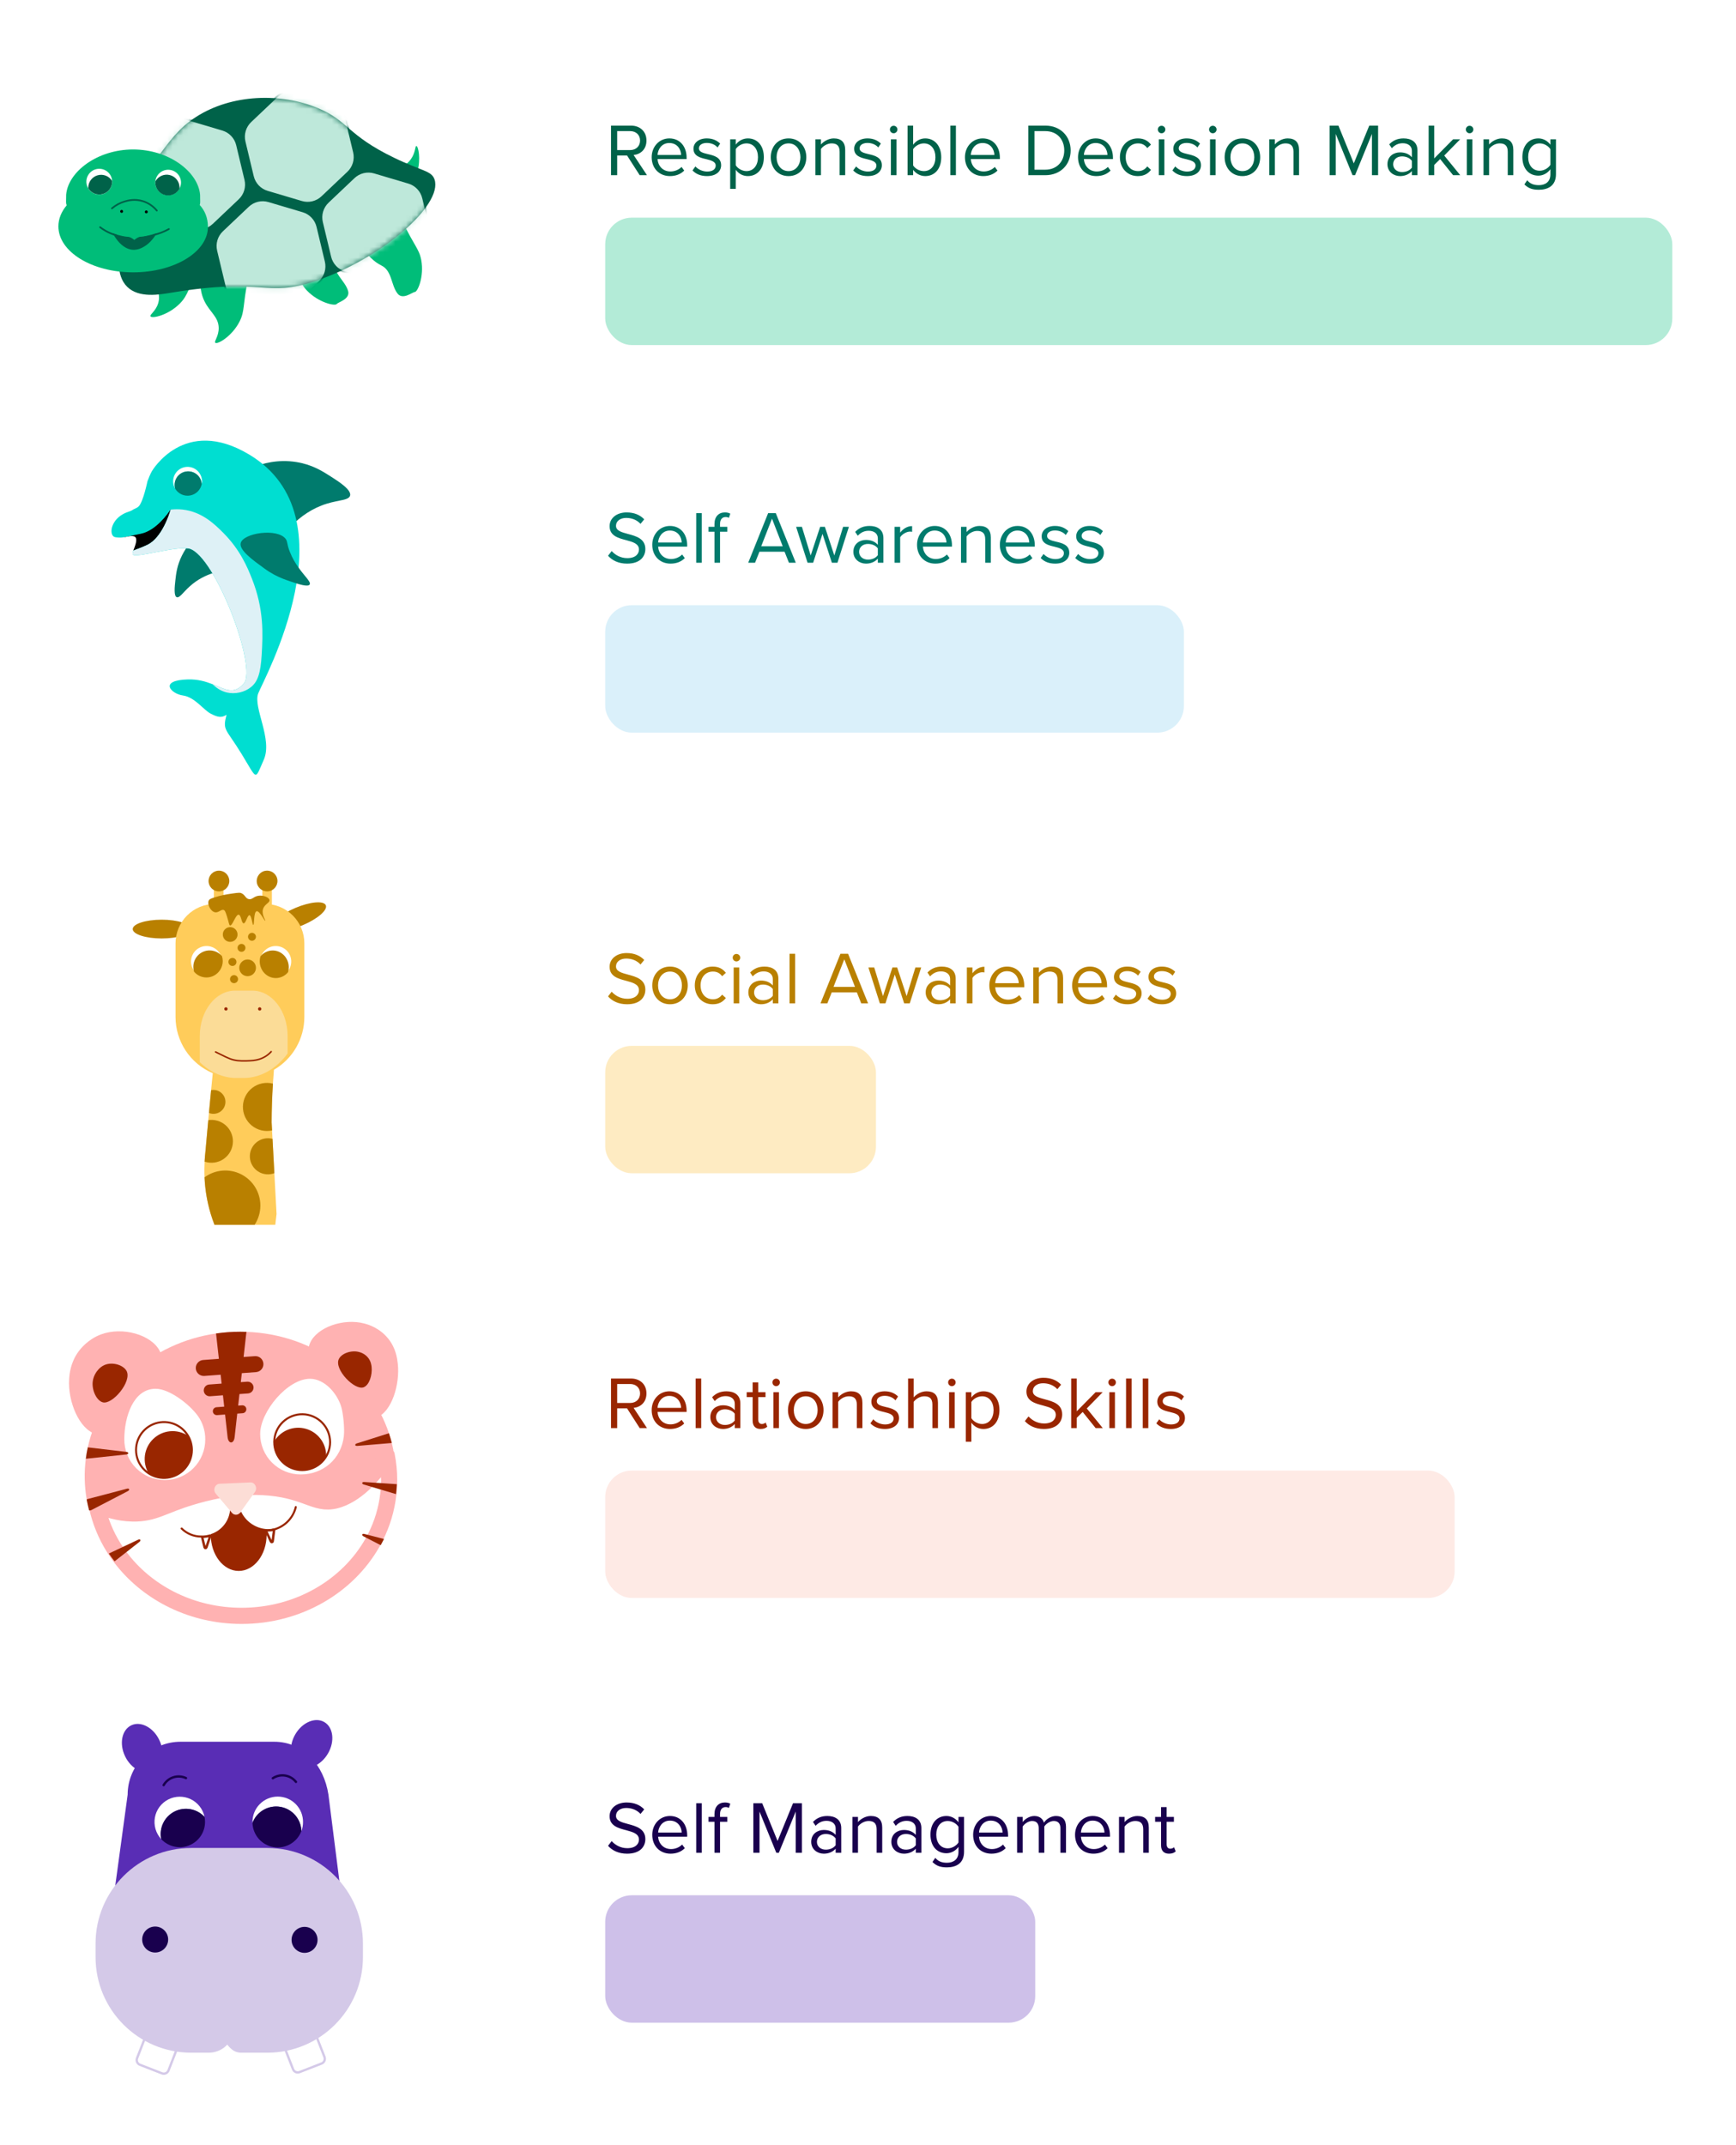 <svg width="327" height="404" viewBox="0 0 327 404" fill="none" xmlns="http://www.w3.org/2000/svg">
<g opacity="0.3" filter="url(#filter0_d_477_543)">
<rect x="114" y="195" width="51" height="24" rx="5" fill="#FBBD33"/>
</g>
<path d="M114.532 187.684C115.302 188.552 116.492 189.168 118.116 189.168C120.636 189.168 121.56 187.782 121.56 186.424C121.56 184.464 119.824 183.988 118.298 183.582C117.108 183.26 116.03 182.98 116.03 182.042C116.03 181.16 116.828 180.558 117.948 180.558C118.97 180.558 119.95 180.908 120.65 181.678L121.35 180.824C120.566 179.998 119.46 179.522 118.032 179.522C116.198 179.522 114.826 180.572 114.826 182.112C114.826 183.946 116.492 184.366 117.99 184.758C119.222 185.094 120.356 185.402 120.356 186.522C120.356 187.236 119.824 188.132 118.158 188.132C116.842 188.132 115.834 187.488 115.218 186.802L114.532 187.684ZM126.207 189.168C128.265 189.168 129.553 187.572 129.553 185.612C129.553 183.652 128.265 182.07 126.207 182.07C124.149 182.07 122.861 183.652 122.861 185.612C122.861 187.572 124.149 189.168 126.207 189.168ZM126.207 188.23C124.765 188.23 123.953 186.998 123.953 185.612C123.953 184.24 124.765 183.008 126.207 183.008C127.649 183.008 128.447 184.24 128.447 185.612C128.447 186.998 127.649 188.23 126.207 188.23ZM130.873 185.612C130.873 187.628 132.231 189.168 134.247 189.168C135.479 189.168 136.207 188.664 136.725 187.992L136.025 187.348C135.577 187.95 135.003 188.23 134.303 188.23C132.861 188.23 131.965 187.11 131.965 185.612C131.965 184.114 132.861 183.008 134.303 183.008C135.003 183.008 135.577 183.274 136.025 183.89L136.725 183.246C136.207 182.574 135.479 182.07 134.247 182.07C132.231 182.07 130.873 183.61 130.873 185.612ZM138.714 181.104C139.106 181.104 139.428 180.782 139.428 180.39C139.428 179.998 139.106 179.69 138.714 179.69C138.336 179.69 138.014 179.998 138.014 180.39C138.014 180.782 138.336 181.104 138.714 181.104ZM139.246 189V182.238H138.196V189H139.246ZM146.619 189V184.352C146.619 182.714 145.429 182.07 144.001 182.07C142.895 182.07 142.027 182.434 141.299 183.19L141.789 183.918C142.391 183.274 143.049 182.98 143.861 182.98C144.841 182.98 145.569 183.498 145.569 184.408V185.626C145.023 184.996 144.253 184.702 143.329 184.702C142.181 184.702 140.963 185.416 140.963 186.928C140.963 188.398 142.181 189.168 143.329 189.168C144.239 189.168 145.009 188.846 145.569 188.23V189H146.619ZM145.569 187.572C145.163 188.132 144.449 188.412 143.707 188.412C142.727 188.412 142.041 187.796 142.041 186.942C142.041 186.074 142.727 185.458 143.707 185.458C144.449 185.458 145.163 185.738 145.569 186.298V187.572ZM149.774 189V179.662H148.724V189H149.774ZM163.514 189L159.748 179.662H158.306L154.554 189H155.842L156.668 186.928H161.4L162.226 189H163.514ZM161.05 185.892H157.004L159.034 180.698L161.05 185.892ZM171.362 189L173.518 182.238H172.426L170.774 187.628L168.996 182.238H168.1L166.322 187.628L164.67 182.238H163.578L165.734 189H166.784L168.548 183.568L170.312 189H171.362ZM180.019 189V184.352C180.019 182.714 178.829 182.07 177.401 182.07C176.295 182.07 175.427 182.434 174.699 183.19L175.189 183.918C175.791 183.274 176.449 182.98 177.261 182.98C178.241 182.98 178.969 183.498 178.969 184.408V185.626C178.423 184.996 177.653 184.702 176.729 184.702C175.581 184.702 174.363 185.416 174.363 186.928C174.363 188.398 175.581 189.168 176.729 189.168C177.639 189.168 178.409 188.846 178.969 188.23V189H180.019ZM178.969 187.572C178.563 188.132 177.849 188.412 177.107 188.412C176.127 188.412 175.441 187.796 175.441 186.942C175.441 186.074 176.127 185.458 177.107 185.458C177.849 185.458 178.563 185.738 178.969 186.298V187.572ZM183.174 189V184.212C183.482 183.666 184.364 183.134 185.008 183.134C185.176 183.134 185.302 183.148 185.428 183.176V182.098C184.504 182.098 183.72 182.616 183.174 183.33V182.238H182.124V189H183.174ZM186.353 185.612C186.353 187.726 187.795 189.168 189.797 189.168C190.903 189.168 191.813 188.804 192.485 188.132L191.981 187.446C191.449 187.992 190.665 188.3 189.895 188.3C188.439 188.3 187.543 187.236 187.459 185.962H192.933V185.696C192.933 183.666 191.729 182.07 189.685 182.07C187.753 182.07 186.353 183.652 186.353 185.612ZM189.671 182.938C191.211 182.938 191.883 184.184 191.897 185.192H187.459C187.515 184.156 188.229 182.938 189.671 182.938ZM200.248 189V184.254C200.248 182.784 199.506 182.07 198.092 182.07C197.084 182.07 196.16 182.658 195.684 183.218V182.238H194.634V189H195.684V184.058C196.076 183.512 196.86 183.008 197.686 183.008C198.596 183.008 199.198 183.386 199.198 184.576V189H200.248ZM201.953 185.612C201.953 187.726 203.395 189.168 205.397 189.168C206.503 189.168 207.413 188.804 208.085 188.132L207.581 187.446C207.049 187.992 206.265 188.3 205.495 188.3C204.039 188.3 203.143 187.236 203.059 185.962H208.533V185.696C208.533 183.666 207.329 182.07 205.285 182.07C203.353 182.07 201.953 183.652 201.953 185.612ZM205.271 182.938C206.811 182.938 207.483 184.184 207.497 185.192H203.059C203.115 184.156 203.829 182.938 205.271 182.938ZM209.646 188.104C210.332 188.832 211.27 189.168 212.376 189.168C214.126 189.168 215.036 188.258 215.036 187.124C215.036 185.626 213.678 185.29 212.502 185.024C211.62 184.814 210.85 184.604 210.85 183.946C210.85 183.344 211.424 182.924 212.348 182.924C213.216 182.924 213.958 183.288 214.364 183.778L214.854 183.05C214.308 182.504 213.496 182.07 212.348 182.07C210.738 182.07 209.828 182.966 209.828 184.016C209.828 185.416 211.13 185.724 212.278 185.99C213.188 186.214 214.014 186.452 214.014 187.194C214.014 187.852 213.454 188.314 212.418 188.314C211.494 188.314 210.64 187.866 210.192 187.348L209.646 188.104ZM216.153 188.104C216.839 188.832 217.777 189.168 218.883 189.168C220.633 189.168 221.543 188.258 221.543 187.124C221.543 185.626 220.185 185.29 219.009 185.024C218.127 184.814 217.357 184.604 217.357 183.946C217.357 183.344 217.931 182.924 218.855 182.924C219.723 182.924 220.465 183.288 220.871 183.778L221.361 183.05C220.815 182.504 220.003 182.07 218.855 182.07C217.245 182.07 216.335 182.966 216.335 184.016C216.335 185.416 217.637 185.724 218.785 185.99C219.695 186.214 220.521 186.452 220.521 187.194C220.521 187.852 219.961 188.314 218.925 188.314C218.001 188.314 217.147 187.866 216.699 187.348L216.153 188.104Z" fill="#B98000"/>
<g clip-path="url(#clip0_477_543)">
<path d="M30.462 176.772C33.478 176.772 35.924 175.98 35.924 175.004C35.924 174.027 33.478 173.236 30.462 173.236C27.445 173.236 25 174.027 25 175.004C25 175.98 27.445 176.772 30.462 176.772Z" fill="#B98000"/>
<path d="M57.026 174.272C59.806 173.101 61.752 171.423 61.373 170.523C60.995 169.623 58.434 169.842 55.654 171.013C52.873 172.183 50.927 173.861 51.306 174.761C51.684 175.661 54.245 175.442 57.026 174.272Z" fill="#B98000"/>
<path d="M57.328 177.691V191.564C57.327 193.578 56.797 195.556 55.792 197.301C54.787 199.046 53.342 200.497 51.601 201.508C51.524 202.384 51.46 203.254 51.408 204.119C51.251 206.591 51.169 209.022 51.163 211.412C51.19 211.919 51.217 212.426 51.244 212.933C51.273 213.46 51.301 213.988 51.33 214.516C51.444 216.671 51.56 218.826 51.678 220.982L52.092 228.67L51.853 230.709H40.398C40.13 230.022 39.878 229.296 39.654 228.533C39.001 226.331 38.622 224.058 38.522 221.764C38.475 220.733 38.486 219.742 38.535 218.806C38.572 218.119 38.63 217.465 38.702 216.841C38.875 214.893 39.051 212.945 39.231 210.994C39.274 210.541 39.316 210.089 39.358 209.636C39.492 208.206 39.627 206.776 39.765 205.346C39.773 205.258 39.781 205.17 39.79 205.081C39.884 204.104 39.979 203.127 40.076 202.149C37.998 201.267 36.225 199.794 34.978 197.912C33.731 196.029 33.065 193.822 33.064 191.564V177.691C33.064 175.724 33.846 173.837 35.237 172.446C36.628 171.055 38.515 170.273 40.482 170.273H49.91C51.877 170.273 53.764 171.055 55.156 172.446C56.547 173.837 57.328 175.724 57.328 177.691Z" fill="#FFCC5A"/>
<path d="M41.698 180.262C41.263 179.75 40.664 179.403 40.003 179.28C39.342 179.158 38.659 179.267 38.07 179.59C37.48 179.912 37.019 180.428 36.766 181.051C36.512 181.673 36.481 182.364 36.677 183.007C36.397 182.676 36.193 182.287 36.082 181.868C35.97 181.449 35.953 181.01 36.032 180.584C36.111 180.158 36.284 179.754 36.539 179.403C36.793 179.052 37.123 178.761 37.503 178.553C37.884 178.345 38.306 178.225 38.739 178.2C39.172 178.175 39.605 178.248 40.006 178.411C40.408 178.575 40.768 178.826 41.061 179.146C41.353 179.466 41.571 179.847 41.698 180.262Z" fill="white"/>
<path d="M41.954 181.023C41.954 182.732 40.579 184.12 38.887 184.12C38.441 184.12 38.001 184.022 37.597 183.833C37.193 183.645 36.836 183.37 36.55 183.028C36.461 182.734 36.416 182.429 36.416 182.122C36.416 180.411 37.791 179.025 39.483 179.025C39.929 179.025 40.37 179.123 40.773 179.312C41.177 179.501 41.535 179.776 41.821 180.118C41.909 180.411 41.954 180.716 41.954 181.023Z" fill="#B98000"/>
<path d="M49.147 180.262C49.582 179.75 50.181 179.403 50.841 179.28C51.502 179.158 52.185 179.267 52.775 179.59C53.365 179.912 53.825 180.428 54.079 181.051C54.333 181.673 54.364 182.364 54.167 183.007C54.448 182.676 54.651 182.287 54.763 181.868C54.875 181.449 54.892 181.01 54.812 180.584C54.733 180.158 54.56 179.754 54.306 179.403C54.052 179.052 53.722 178.761 53.342 178.553C52.961 178.345 52.539 178.225 52.106 178.2C51.673 178.175 51.24 178.248 50.838 178.411C50.437 178.575 50.077 178.826 49.784 179.146C49.491 179.466 49.274 179.847 49.147 180.262Z" fill="white"/>
<path d="M48.922 181.073C48.922 182.818 50.279 184.234 51.952 184.234C52.396 184.232 52.833 184.131 53.233 183.938C53.632 183.746 53.983 183.466 54.261 183.12C54.349 182.819 54.393 182.508 54.392 182.195C54.392 180.449 53.036 179.034 51.363 179.034C50.919 179.036 50.482 179.138 50.083 179.331C49.684 179.524 49.333 179.805 49.056 180.151C48.968 180.45 48.923 180.761 48.922 181.073Z" fill="#B98000"/>
<path d="M54.177 195.147V198.442C52.083 201.285 49.12 203.058 45.835 203.058H44.558C41.957 203.058 39.558 201.947 37.632 200.072V195.146C37.632 190.426 40.607 186.599 44.276 186.599H47.533C51.202 186.6 54.177 190.426 54.177 195.147Z" fill="#FBDC97"/>
<path d="M42.558 190.358C42.73 190.358 42.87 190.218 42.87 190.046C42.87 189.874 42.73 189.734 42.558 189.734C42.386 189.734 42.246 189.874 42.246 190.046C42.246 190.218 42.386 190.358 42.558 190.358Z" fill="#992600"/>
<path d="M49.231 190.046C49.231 190.108 49.212 190.168 49.178 190.219C49.144 190.27 49.095 190.31 49.038 190.334C48.981 190.357 48.919 190.364 48.858 190.352C48.798 190.339 48.742 190.31 48.699 190.266C48.655 190.222 48.625 190.167 48.613 190.106C48.601 190.046 48.608 189.983 48.631 189.926C48.655 189.869 48.695 189.821 48.746 189.787C48.798 189.752 48.858 189.734 48.92 189.734C49.002 189.735 49.081 189.767 49.14 189.826C49.198 189.884 49.231 189.963 49.231 190.046Z" fill="#992600"/>
<path d="M40.609 198.151C42.099 198.871 43.105 199.441 44.03 199.655C44.989 199.876 46.078 199.866 47.161 199.797C47.833 199.755 48.926 199.674 50.038 198.97C50.423 198.725 50.774 198.43 51.081 198.092" stroke="#992600" stroke-width="0.286" stroke-linecap="round" stroke-linejoin="round"/>
<path d="M42.097 166.844H40.289V171.764H42.097V166.844Z" fill="#FFCC5A"/>
<path d="M51.214 166.844H49.406V171.764H51.214V166.844Z" fill="#FFCC5A"/>
<path d="M41.24 167.906C42.319 167.906 43.194 167.032 43.194 165.953C43.194 164.874 42.319 163.999 41.24 163.999C40.161 163.999 39.286 164.874 39.286 165.953C39.286 167.032 40.161 167.906 41.24 167.906Z" fill="#B98000"/>
<path d="M50.448 167.899C51.524 167.823 52.335 166.888 52.258 165.812C52.182 164.736 51.247 163.925 50.171 164.002C49.095 164.079 48.284 165.013 48.361 166.089C48.437 167.166 49.372 167.976 50.448 167.899Z" fill="#B98000"/>
<path d="M42.764 172.656C43.147 173.903 43.153 174.286 43.336 174.324C43.795 174.418 44.39 172.219 44.965 172.296C45.437 172.358 45.472 173.896 45.889 173.922C46.315 173.949 46.605 172.359 46.989 172.39C47.395 172.423 47.519 174.229 47.712 174.22C47.933 174.21 47.74 171.825 48.335 171.645C48.866 171.486 49.83 173.517 49.966 173.445C50.07 173.387 49.254 172.342 49.529 171.294C49.792 170.287 50.856 170.077 50.757 169.531C50.666 169.025 49.651 168.628 48.786 168.715C47.786 168.816 47.535 169.51 46.858 169.362C46.222 169.223 46.193 168.56 45.455 168.239C45.226 168.14 45.032 168.125 43.756 168.307C42.567 168.479 41.575 168.656 40.357 169.052C39.608 169.298 39.44 169.407 39.337 169.596C38.958 170.29 39.656 171.675 40.493 171.839C41.2 171.978 41.675 171.182 42.193 171.431C42.332 171.502 42.447 171.629 42.764 172.656Z" fill="#B98000"/>
<path d="M43.875 214.986C43.874 215.628 43.721 216.26 43.428 216.831C43.134 217.401 42.709 217.894 42.187 218.267C41.665 218.641 41.062 218.885 40.427 218.979C39.792 219.073 39.144 219.014 38.537 218.807C38.573 218.12 38.631 217.466 38.703 216.842C38.876 214.894 39.053 212.946 39.233 210.995C39.807 210.909 40.394 210.947 40.952 211.108C41.511 211.268 42.028 211.547 42.469 211.926C42.909 212.305 43.263 212.775 43.506 213.303C43.748 213.831 43.874 214.405 43.875 214.986Z" fill="#B98000"/>
<path d="M51.165 211.412C51.192 211.919 51.22 212.426 51.247 212.932C50.579 213.077 49.887 213.069 49.222 212.909C48.558 212.748 47.939 212.439 47.411 212.005C46.883 211.572 46.46 211.024 46.173 210.403C45.887 209.783 45.745 209.105 45.758 208.422C45.77 207.739 45.938 207.067 46.247 206.458C46.556 205.848 46.999 205.316 47.542 204.902C48.086 204.488 48.717 204.203 49.386 204.067C50.056 203.931 50.748 203.949 51.41 204.118C51.253 206.591 51.172 209.022 51.165 211.412Z" fill="#B98000"/>
<path d="M51.68 220.982C51.18 221.174 50.641 221.244 50.107 221.188C49.574 221.132 49.062 220.951 48.612 220.659C48.162 220.367 47.788 219.973 47.519 219.509C47.251 219.045 47.096 218.524 47.067 217.988C47.038 217.453 47.136 216.918 47.353 216.428C47.57 215.938 47.9 215.506 48.316 215.167C48.732 214.829 49.222 214.593 49.746 214.48C50.27 214.367 50.814 214.38 51.332 214.517C51.449 216.671 51.565 218.826 51.68 220.982Z" fill="#B98000"/>
<path d="M42.465 207.555C42.465 207.924 42.374 208.288 42.2 208.614C42.026 208.94 41.774 209.218 41.467 209.424C41.16 209.63 40.807 209.757 40.44 209.794C40.072 209.832 39.701 209.778 39.359 209.638C39.493 208.207 39.628 206.777 39.766 205.348C40.093 205.282 40.43 205.289 40.754 205.369C41.078 205.45 41.38 205.601 41.638 205.812C41.896 206.023 42.105 206.289 42.248 206.59C42.391 206.892 42.465 207.221 42.465 207.555Z" fill="#B98000"/>
<path d="M49.042 227.089C49.044 228.375 48.669 229.634 47.962 230.709H40.401C40.133 230.022 39.882 229.296 39.657 228.533C39.005 226.331 38.625 224.058 38.526 221.764C39.51 221.04 40.675 220.604 41.893 220.503C43.11 220.402 44.331 220.641 45.421 221.192C46.511 221.744 47.427 222.587 48.066 223.627C48.706 224.668 49.044 225.865 49.044 227.087L49.042 227.089Z" fill="#B98000"/>
<path d="M45.489 179.287C45.9 179.287 46.234 178.953 46.234 178.542C46.234 178.13 45.9 177.796 45.489 177.796C45.077 177.796 44.744 178.13 44.744 178.542C44.744 178.953 45.077 179.287 45.489 179.287Z" fill="#B98000"/>
<path d="M47.462 177.203C47.873 177.203 48.207 176.869 48.207 176.458C48.207 176.046 47.873 175.712 47.462 175.712C47.05 175.712 46.717 176.046 46.717 176.458C46.717 176.869 47.05 177.203 47.462 177.203Z" fill="#B98000"/>
<path d="M43.356 177.415C44.122 177.415 44.744 176.793 44.744 176.027C44.744 175.26 44.122 174.639 43.356 174.639C42.589 174.639 41.968 175.26 41.968 176.027C41.968 176.793 42.589 177.415 43.356 177.415Z" fill="#B98000"/>
<path d="M43.783 181.951C44.201 181.951 44.54 181.612 44.54 181.194C44.54 180.776 44.201 180.437 43.783 180.437C43.365 180.437 43.026 180.776 43.026 181.194C43.026 181.612 43.365 181.951 43.783 181.951Z" fill="#B98000"/>
<path d="M44.082 185.194C44.5 185.194 44.839 184.855 44.839 184.436C44.839 184.018 44.5 183.679 44.082 183.679C43.664 183.679 43.325 184.018 43.325 184.436C43.325 184.855 43.664 185.194 44.082 185.194Z" fill="#B98000"/>
<path d="M46.639 183.877C47.508 183.877 48.212 183.173 48.212 182.305C48.212 181.436 47.508 180.732 46.639 180.732C45.771 180.732 45.067 181.436 45.067 182.305C45.067 183.173 45.771 183.877 46.639 183.877Z" fill="#B98000"/>
</g>
<g opacity="0.3" filter="url(#filter1_d_477_543)">
<rect x="114" y="112" width="109" height="24" rx="5" fill="#82CDED"/>
</g>
<path d="M114.532 104.684C115.302 105.552 116.492 106.168 118.116 106.168C120.636 106.168 121.56 104.782 121.56 103.424C121.56 101.464 119.824 100.988 118.298 100.582C117.108 100.26 116.03 99.98 116.03 99.042C116.03 98.16 116.828 97.558 117.948 97.558C118.97 97.558 119.95 97.908 120.65 98.678L121.35 97.824C120.566 96.998 119.46 96.522 118.032 96.522C116.198 96.522 114.826 97.572 114.826 99.112C114.826 100.946 116.492 101.366 117.99 101.758C119.222 102.094 120.356 102.402 120.356 103.522C120.356 104.236 119.824 105.132 118.158 105.132C116.842 105.132 115.834 104.488 115.218 103.802L114.532 104.684ZM122.861 102.612C122.861 104.726 124.303 106.168 126.305 106.168C127.411 106.168 128.321 105.804 128.993 105.132L128.489 104.446C127.957 104.992 127.173 105.3 126.403 105.3C124.947 105.3 124.051 104.236 123.967 102.962H129.441V102.696C129.441 100.666 128.237 99.07 126.193 99.07C124.261 99.07 122.861 100.652 122.861 102.612ZM126.179 99.938C127.719 99.938 128.391 101.184 128.405 102.192H123.967C124.023 101.156 124.737 99.938 126.179 99.938ZM132.192 106V96.662H131.142V106H132.192ZM137.002 100.162V99.238H135.63V98.72C135.63 97.866 136.008 97.39 136.694 97.39C136.932 97.39 137.128 97.446 137.296 97.544L137.562 96.76C137.296 96.592 136.932 96.522 136.54 96.522C135.364 96.522 134.58 97.32 134.58 98.72V99.238H133.46V100.162H134.58V106H135.63V100.162H137.002ZM149.897 106L146.131 96.662H144.689L140.937 106H142.225L143.051 103.928H147.783L148.609 106H149.897ZM147.433 102.892H143.387L145.417 97.698L147.433 102.892ZM157.745 106L159.901 99.238H158.809L157.157 104.628L155.379 99.238H154.483L152.705 104.628L151.053 99.238H149.961L152.117 106H153.167L154.931 100.568L156.695 106H157.745ZM166.402 106V101.352C166.402 99.714 165.212 99.07 163.784 99.07C162.678 99.07 161.81 99.434 161.082 100.19L161.572 100.918C162.174 100.274 162.832 99.98 163.644 99.98C164.624 99.98 165.352 100.498 165.352 101.408V102.626C164.806 101.996 164.036 101.702 163.112 101.702C161.964 101.702 160.746 102.416 160.746 103.928C160.746 105.398 161.964 106.168 163.112 106.168C164.022 106.168 164.792 105.846 165.352 105.23V106H166.402ZM165.352 104.572C164.946 105.132 164.232 105.412 163.49 105.412C162.51 105.412 161.824 104.796 161.824 103.942C161.824 103.074 162.51 102.458 163.49 102.458C164.232 102.458 164.946 102.738 165.352 103.298V104.572ZM169.557 106V101.212C169.865 100.666 170.747 100.134 171.391 100.134C171.559 100.134 171.685 100.148 171.811 100.176V99.098C170.887 99.098 170.103 99.616 169.557 100.33V99.238H168.507V106H169.557ZM172.736 102.612C172.736 104.726 174.178 106.168 176.18 106.168C177.286 106.168 178.196 105.804 178.868 105.132L178.364 104.446C177.832 104.992 177.048 105.3 176.278 105.3C174.822 105.3 173.926 104.236 173.842 102.962H179.316V102.696C179.316 100.666 178.112 99.07 176.068 99.07C174.136 99.07 172.736 100.652 172.736 102.612ZM176.054 99.938C177.594 99.938 178.266 101.184 178.28 102.192H173.842C173.898 101.156 174.612 99.938 176.054 99.938ZM186.631 106V101.254C186.631 99.784 185.889 99.07 184.475 99.07C183.467 99.07 182.543 99.658 182.067 100.218V99.238H181.017V106H182.067V101.058C182.459 100.512 183.243 100.008 184.069 100.008C184.979 100.008 185.581 100.386 185.581 101.576V106H186.631ZM188.336 102.612C188.336 104.726 189.778 106.168 191.78 106.168C192.886 106.168 193.796 105.804 194.468 105.132L193.964 104.446C193.432 104.992 192.648 105.3 191.878 105.3C190.422 105.3 189.526 104.236 189.442 102.962H194.916V102.696C194.916 100.666 193.712 99.07 191.668 99.07C189.736 99.07 188.336 100.652 188.336 102.612ZM191.654 99.938C193.194 99.938 193.866 101.184 193.88 102.192H189.442C189.498 101.156 190.212 99.938 191.654 99.938ZM196.028 105.104C196.714 105.832 197.652 106.168 198.758 106.168C200.508 106.168 201.418 105.258 201.418 104.124C201.418 102.626 200.06 102.29 198.884 102.024C198.002 101.814 197.232 101.604 197.232 100.946C197.232 100.344 197.806 99.924 198.73 99.924C199.598 99.924 200.34 100.288 200.746 100.778L201.236 100.05C200.69 99.504 199.878 99.07 198.73 99.07C197.12 99.07 196.21 99.966 196.21 101.016C196.21 102.416 197.512 102.724 198.66 102.99C199.57 103.214 200.396 103.452 200.396 104.194C200.396 104.852 199.836 105.314 198.8 105.314C197.876 105.314 197.022 104.866 196.574 104.348L196.028 105.104ZM202.536 105.104C203.222 105.832 204.16 106.168 205.266 106.168C207.016 106.168 207.926 105.258 207.926 104.124C207.926 102.626 206.568 102.29 205.392 102.024C204.51 101.814 203.74 101.604 203.74 100.946C203.74 100.344 204.314 99.924 205.238 99.924C206.106 99.924 206.848 100.288 207.254 100.778L207.744 100.05C207.198 99.504 206.386 99.07 205.238 99.07C203.628 99.07 202.718 99.966 202.718 101.016C202.718 102.416 204.02 102.724 205.168 102.99C206.078 103.214 206.904 103.452 206.904 104.194C206.904 104.852 206.344 105.314 205.308 105.314C204.384 105.314 203.53 104.866 203.082 104.348L202.536 105.104Z" fill="#017B6D"/>
<g clip-path="url(#clip1_477_543)">
<path d="M47.989 87.896C49.323 87.374 52.24 86.447 55.879 87.041C58.831 87.524 60.762 88.764 62.398 89.813C63.888 90.769 66.23 92.273 65.942 93.357C65.706 94.245 63.89 94.164 61.585 94.868C58.786 95.722 56.602 97.325 54.928 98.994" fill="#007B6D"/>
<path d="M37.756 100.339C36.292 101.504 35.102 102.975 34.269 104.65C33.344 106.517 33.175 108.033 33.032 109.317C32.902 110.486 32.697 112.325 33.322 112.502C33.834 112.649 34.505 111.567 35.739 110.452C37.236 109.097 38.847 108.338 40.291 107.897" fill="#007B6D"/>
<path d="M32.357 95.564C32.334 95.65 30.859 101.155 27.713 102.67C26.421 103.292 25.715 103.457 25.104 103.73C25.456 102.8 25.929 101.64 25.489 101.177C25.275 100.949 24.853 100.952 24.308 101.016C23.81 101.077 23.829 101.17 23.197 101.209C23.723 101.12 24.229 100.933 26.414 100.468C29.785 99.752 32.311 95.64 32.357 95.564Z" fill="black"/>
<path d="M40.033 128.88C42.47 129.841 44.022 130.947 45.921 128.755C48.526 125.751 40.536 104.742 35.695 103.348C33.02 102.8 25.383 105.253 24.993 104.417C24.931 104.285 25.022 103.95 25.105 103.728C25.68 103.469 26.586 103.206 27.803 102.616C30.52 101.297 31.915 96.796 32.144 95.993C32.165 95.92 32.177 95.877 32.179 95.871C32.174 95.878 32.147 95.922 32.098 95.998C31.658 96.683 29.44 99.914 26.579 100.526C24.625 100.944 23.571 101.142 23.045 101.233L22.965 101.247C22.537 101.281 22.107 101.259 21.685 101.183C20.54 100.955 20.697 98.203 23.194 96.831L23.198 96.828C23.391 96.722 23.59 96.628 23.794 96.547C24.216 96.377 24.741 96.253 25.07 95.988C25.483 95.787 25.863 95.645 26.12 95.388C26.977 94.533 27.77 90.673 27.77 90.673C28.021 89.998 28.281 89.352 28.593 88.785C28.593 88.785 34.656 78.238 46.951 85.626C66.603 97.433 49.651 127.98 48.639 130.614C47.627 133.248 51.415 139.236 49.676 143.137C47.937 147.037 48.557 147.01 45.535 142.065C42.514 137.121 41.89 137.664 42.667 134.642C41.726 135.262 40.989 135.107 39.66 134.41C38.331 133.713 36.681 131.311 34.446 131.001C32.211 130.692 29.82 128.136 35.392 127.98C37.287 127.928 38.778 128.384 40.034 128.88" fill="#00DED1"/>
<path d="M38.049 90.656C38.049 90.835 38.032 91.014 37.996 91.19C37.974 90.832 37.878 90.483 37.712 90.165C37.547 89.847 37.316 89.568 37.035 89.345C36.755 89.122 36.43 88.961 36.083 88.871C35.736 88.782 35.374 88.767 35.021 88.827C34.668 88.886 34.331 89.02 34.032 89.218C33.734 89.417 33.481 89.676 33.289 89.979C33.097 90.282 32.972 90.621 32.92 90.976C32.868 91.331 32.892 91.692 32.989 92.037C32.777 91.677 32.65 91.273 32.62 90.856C32.589 90.439 32.655 90.021 32.812 89.634C32.97 89.246 33.214 88.901 33.527 88.623C33.839 88.346 34.212 88.144 34.615 88.034C35.018 87.924 35.441 87.909 35.852 87.989C36.262 88.069 36.648 88.243 36.98 88.496C37.312 88.75 37.582 89.077 37.767 89.451C37.953 89.826 38.049 90.238 38.049 90.656Z" fill="white"/>
<path d="M37.996 91.189C37.888 91.729 37.619 92.223 37.224 92.606C36.829 92.99 36.327 93.244 35.784 93.336C35.241 93.428 34.684 93.353 34.185 93.121C33.685 92.889 33.269 92.511 32.989 92.037C32.891 91.692 32.867 91.33 32.918 90.975C32.969 90.62 33.095 90.279 33.287 89.976C33.478 89.672 33.732 89.413 34.03 89.214C34.329 89.015 34.666 88.881 35.02 88.822C35.374 88.762 35.736 88.777 36.084 88.867C36.431 88.956 36.756 89.118 37.037 89.341C37.318 89.565 37.548 89.845 37.713 90.163C37.879 90.482 37.975 90.831 37.996 91.189Z" fill="#007B6D"/>
<path d="M49.291 123.352C49.091 126.842 48.533 128.385 47.316 129.395C46.071 130.427 44.264 130.798 42.726 130.44C41.541 130.165 40.644 129.487 40.033 128.88C42.47 129.841 44.022 130.947 45.921 128.755C48.526 125.751 40.536 104.742 35.696 103.348C33.02 102.8 25.384 105.253 24.993 104.416C24.932 104.285 25.023 103.95 25.106 103.728C25.681 103.469 26.586 103.206 27.803 102.615C30.52 101.297 31.915 96.796 32.145 95.993C32.9 95.911 33.662 95.909 34.418 95.986C38.07 96.405 40.467 98.762 42.145 100.46C45.278 103.628 46.638 106.945 47.432 108.942C49.779 114.838 49.509 119.535 49.291 123.352Z" fill="#DEF1F6"/>
<path d="M45.335 102.317C45.042 103.639 47.605 105.495 49.8 107.083C50.403 107.524 51.036 107.922 51.694 108.275C52.865 108.898 53.903 109.25 54.831 109.563C56.103 109.995 58.107 110.674 58.35 110.058C58.549 109.554 57.414 108.573 56.285 106.99C55.654 106.105 55.082 105.186 54.587 103.928C53.985 102.401 54.215 102.078 53.831 101.541C52.308 99.414 45.762 100.384 45.335 102.317Z" fill="#007B6D"/>
</g>
<g opacity="0.3" filter="url(#filter2_d_477_543)">
<rect x="114" y="355" width="81" height="24" rx="5" fill="#592DB5"/>
</g>
<path d="M114.532 347.684C115.302 348.552 116.492 349.168 118.116 349.168C120.636 349.168 121.56 347.782 121.56 346.424C121.56 344.464 119.824 343.988 118.298 343.582C117.108 343.26 116.03 342.98 116.03 342.042C116.03 341.16 116.828 340.558 117.948 340.558C118.97 340.558 119.95 340.908 120.65 341.678L121.35 340.824C120.566 339.998 119.46 339.522 118.032 339.522C116.198 339.522 114.826 340.572 114.826 342.112C114.826 343.946 116.492 344.366 117.99 344.758C119.222 345.094 120.356 345.402 120.356 346.522C120.356 347.236 119.824 348.132 118.158 348.132C116.842 348.132 115.834 347.488 115.218 346.802L114.532 347.684ZM122.861 345.612C122.861 347.726 124.303 349.168 126.305 349.168C127.411 349.168 128.321 348.804 128.993 348.132L128.489 347.446C127.957 347.992 127.173 348.3 126.403 348.3C124.947 348.3 124.051 347.236 123.967 345.962H129.441V345.696C129.441 343.666 128.237 342.07 126.193 342.07C124.261 342.07 122.861 343.652 122.861 345.612ZM126.179 342.938C127.719 342.938 128.391 344.184 128.405 345.192H123.967C124.023 344.156 124.737 342.938 126.179 342.938ZM132.192 349V339.662H131.142V349H132.192ZM137.002 343.162V342.238H135.63V341.72C135.63 340.866 136.008 340.39 136.694 340.39C136.932 340.39 137.128 340.446 137.296 340.544L137.562 339.76C137.296 339.592 136.932 339.522 136.54 339.522C135.364 339.522 134.58 340.32 134.58 341.72V342.238H133.46V343.162H134.58V349H135.63V343.162H137.002ZM151.045 349V339.662H149.379L146.467 346.774L143.569 339.662H141.903V349H143.065V341.23L146.229 349H146.705L149.883 341.23V349H151.045ZM158.459 349V344.352C158.459 342.714 157.269 342.07 155.841 342.07C154.735 342.07 153.867 342.434 153.139 343.19L153.629 343.918C154.231 343.274 154.889 342.98 155.701 342.98C156.681 342.98 157.409 343.498 157.409 344.408V345.626C156.863 344.996 156.093 344.702 155.169 344.702C154.021 344.702 152.803 345.416 152.803 346.928C152.803 348.398 154.021 349.168 155.169 349.168C156.079 349.168 156.849 348.846 157.409 348.23V349H158.459ZM157.409 347.572C157.003 348.132 156.289 348.412 155.547 348.412C154.567 348.412 153.881 347.796 153.881 346.942C153.881 346.074 154.567 345.458 155.547 345.458C156.289 345.458 157.003 345.738 157.409 346.298V347.572ZM166.178 349V344.254C166.178 342.784 165.436 342.07 164.022 342.07C163.014 342.07 162.09 342.658 161.614 343.218V342.238H160.564V349H161.614V344.058C162.006 343.512 162.79 343.008 163.616 343.008C164.526 343.008 165.128 343.386 165.128 344.576V349H166.178ZM173.553 349V344.352C173.553 342.714 172.363 342.07 170.935 342.07C169.829 342.07 168.961 342.434 168.233 343.19L168.723 343.918C169.325 343.274 169.983 342.98 170.795 342.98C171.775 342.98 172.503 343.498 172.503 344.408V345.626C171.957 344.996 171.187 344.702 170.263 344.702C169.115 344.702 167.897 345.416 167.897 346.928C167.897 348.398 169.115 349.168 170.263 349.168C171.173 349.168 171.943 348.846 172.503 348.23V349H173.553ZM172.503 347.572C172.097 348.132 171.383 348.412 170.641 348.412C169.661 348.412 168.975 347.796 168.975 346.942C168.975 346.074 169.661 345.458 170.641 345.458C171.383 345.458 172.097 345.738 172.503 346.298V347.572ZM175.643 350.736C176.441 351.52 177.225 351.744 178.373 351.744C180.025 351.744 181.593 351.044 181.593 348.804V342.238H180.543V343.26C179.997 342.518 179.185 342.07 178.275 342.07C176.497 342.07 175.265 343.414 175.265 345.584C175.265 347.768 176.511 349.084 178.275 349.084C179.227 349.084 180.053 348.566 180.543 347.88V348.846C180.543 350.33 179.493 350.876 178.373 350.876C177.407 350.876 176.735 350.624 176.175 349.952L175.643 350.736ZM180.543 347.054C180.179 347.642 179.367 348.16 178.527 348.16C177.169 348.16 176.357 347.068 176.357 345.584C176.357 344.086 177.169 343.008 178.527 343.008C179.367 343.008 180.179 343.512 180.543 344.1V347.054ZM183.304 345.612C183.304 347.726 184.746 349.168 186.748 349.168C187.854 349.168 188.764 348.804 189.436 348.132L188.932 347.446C188.4 347.992 187.616 348.3 186.846 348.3C185.39 348.3 184.494 347.236 184.41 345.962H189.884V345.696C189.884 343.666 188.68 342.07 186.636 342.07C184.704 342.07 183.304 343.652 183.304 345.612ZM186.622 342.938C188.162 342.938 188.834 344.184 188.848 345.192H184.41C184.466 344.156 185.18 342.938 186.622 342.938ZM200.797 349V344.114C200.797 342.756 200.139 342.07 198.907 342.07C197.927 342.07 197.017 342.714 196.639 343.33C196.443 342.63 195.855 342.07 194.819 342.07C193.825 342.07 192.915 342.784 192.635 343.218V342.238H191.585V349H192.635V344.058C192.999 343.512 193.727 343.008 194.413 343.008C195.295 343.008 195.659 343.554 195.659 344.408V349H196.709V344.044C197.059 343.512 197.801 343.008 198.501 343.008C199.369 343.008 199.747 343.554 199.747 344.408V349H200.797ZM202.5 345.612C202.5 347.726 203.942 349.168 205.944 349.168C207.05 349.168 207.96 348.804 208.632 348.132L208.128 347.446C207.596 347.992 206.812 348.3 206.042 348.3C204.586 348.3 203.69 347.236 203.606 345.962H209.08V345.696C209.08 343.666 207.876 342.07 205.832 342.07C203.9 342.07 202.5 343.652 202.5 345.612ZM205.818 342.938C207.358 342.938 208.03 344.184 208.044 345.192H203.606C203.662 344.156 204.376 342.938 205.818 342.938ZM216.394 349V344.254C216.394 342.784 215.652 342.07 214.238 342.07C213.23 342.07 212.306 342.658 211.83 343.218V342.238H210.78V349H211.83V344.058C212.222 343.512 213.006 343.008 213.832 343.008C214.742 343.008 215.344 343.386 215.344 344.576V349H216.394ZM220.199 349.168C220.815 349.168 221.193 348.986 221.459 348.734L221.151 347.95C221.011 348.104 220.731 348.23 220.437 348.23C219.975 348.23 219.751 347.866 219.751 347.362V343.162H221.123V342.238H219.751V340.39H218.701V342.238H217.581V343.162H218.701V347.586C218.701 348.594 219.205 349.168 220.199 349.168Z" fill="#19004E"/>
<g clip-path="url(#clip2_477_543)">
<path d="M51.647 358.798H34.008C28.506 358.798 21.392 363.022 21.392 357.52L24.045 338.044C24.045 335.402 25.095 332.868 26.963 331C28.831 329.131 31.365 328.082 34.008 328.082H51.647C57.15 328.082 61.023 332.495 61.867 338.054L64.251 356.871C64.251 362.371 57.15 358.798 51.647 358.798Z" fill="#592DB5"/>
<path d="M32.814 384.623L28.664 383.006C28.175 382.815 27.623 383.057 27.433 383.547L25.816 387.696C25.625 388.186 25.867 388.737 26.357 388.928L30.506 390.545C30.995 390.736 31.547 390.493 31.738 390.004L33.355 385.854C33.545 385.365 33.303 384.813 32.814 384.623Z" fill="white" stroke="#D4C9E8" stroke-width="0.439" stroke-linecap="round" stroke-linejoin="round"/>
<path d="M56.428 390.31L60.578 388.693C61.067 388.502 61.309 387.951 61.119 387.461L59.502 383.312C59.311 382.822 58.76 382.58 58.27 382.771L54.12 384.388C53.631 384.579 53.389 385.13 53.58 385.62L55.197 389.769C55.387 390.259 55.939 390.501 56.428 390.31Z" fill="white" stroke="#D4C9E8" stroke-width="0.439" stroke-linecap="round" stroke-linejoin="round"/>
<path d="M68.366 366.102V368.644C68.366 378.592 60.301 386.657 50.353 386.657H45.45C45.022 386.662 44.598 386.568 44.212 386.383C43.557 386.059 43.139 385.533 42.806 385.132C42.708 385.247 42.601 385.355 42.488 385.456C41.612 386.235 40.478 386.663 39.306 386.657H36.013C26.065 386.657 18 378.593 18 368.644V366.102C18 356.154 26.064 348.089 36.013 348.089H50.353C60.301 348.089 68.366 356.154 68.366 366.102Z" fill="#D4C9E8"/>
<path d="M29.227 367.785C30.579 367.785 31.675 366.69 31.675 365.338C31.675 363.987 30.579 362.891 29.227 362.891C27.876 362.891 26.78 363.987 26.78 365.338C26.78 366.69 27.876 367.785 29.227 367.785Z" fill="#19004E"/>
<path d="M57.367 367.846C58.719 367.846 59.815 366.75 59.815 365.399C59.815 364.047 58.719 362.952 57.367 362.952C56.016 362.952 54.92 364.047 54.92 365.399C54.92 366.75 56.016 367.846 57.367 367.846Z" fill="#19004E"/>
<path d="M57.077 343.236C57.078 343.81 56.974 344.378 56.772 344.915C56.742 343.812 56.33 342.753 55.606 341.92C54.882 341.088 53.892 340.532 52.803 340.349C51.715 340.166 50.597 340.366 49.641 340.916C48.684 341.467 47.948 342.332 47.559 343.364C47.559 343.321 47.559 343.277 47.559 343.236C47.551 342.606 47.668 341.98 47.903 341.395C48.138 340.81 48.487 340.278 48.93 339.829C49.373 339.38 49.901 339.023 50.482 338.78C51.064 338.537 51.688 338.412 52.319 338.412C52.949 338.412 53.574 338.537 54.155 338.78C54.737 339.023 55.265 339.38 55.707 339.829C56.15 340.278 56.499 340.81 56.735 341.395C56.97 341.98 57.087 342.606 57.078 343.236H57.077Z" fill="white"/>
<path d="M56.772 344.911C56.383 345.944 55.647 346.809 54.69 347.359C53.734 347.909 52.616 348.11 51.528 347.927C50.44 347.744 49.449 347.188 48.725 346.355C48.001 345.522 47.589 344.464 47.559 343.361C47.948 342.328 48.684 341.463 49.641 340.913C50.597 340.363 51.715 340.162 52.803 340.345C53.892 340.528 54.882 341.084 55.606 341.917C56.33 342.75 56.742 343.808 56.772 344.911Z" fill="#19004E"/>
<path d="M38.528 342.249C37.824 341.485 36.889 340.972 35.866 340.788C34.843 340.605 33.788 340.761 32.863 341.233C31.937 341.705 31.191 342.467 30.739 343.403C30.287 344.339 30.153 345.397 30.359 346.415C29.862 345.875 29.497 345.227 29.292 344.522C29.087 343.817 29.048 343.074 29.177 342.351C29.307 341.629 29.603 340.946 30.04 340.356C30.478 339.767 31.046 339.286 31.7 338.953C32.354 338.619 33.076 338.441 33.81 338.433C34.545 338.425 35.271 338.587 35.932 338.906C36.593 339.226 37.171 339.694 37.622 340.273C38.072 340.853 38.382 341.529 38.528 342.249Z" fill="white"/>
<path d="M28.847 333.572C30.623 332.716 31.137 330.102 29.995 327.734C28.853 325.366 26.488 324.14 24.713 324.996C22.938 325.852 22.424 328.466 23.565 330.834C24.707 333.202 27.072 334.428 28.847 333.572Z" fill="#592DB5"/>
<path d="M61.789 330.277C63.104 328.001 62.786 325.356 61.079 324.371C59.372 323.385 56.922 324.432 55.608 326.708C54.294 328.985 54.612 331.629 56.319 332.615C58.026 333.601 60.475 332.554 61.789 330.277Z" fill="#592DB5"/>
<path d="M38.621 343.189C38.62 344.146 38.331 345.081 37.791 345.871C37.251 346.661 36.485 347.271 35.593 347.619C34.702 347.967 33.726 348.039 32.793 347.824C31.86 347.609 31.014 347.118 30.364 346.415C30.158 345.396 30.291 344.338 30.743 343.401C31.195 342.465 31.941 341.703 32.867 341.231C33.793 340.758 34.848 340.602 35.871 340.786C36.895 340.97 37.829 341.484 38.533 342.249C38.594 342.558 38.623 342.873 38.621 343.189Z" fill="#19004E"/>
<path d="M30.824 336.257C31.232 335.549 31.89 335.02 32.668 334.774C33.447 334.528 34.29 334.582 35.03 334.927" stroke="#19004E" stroke-width="0.439" stroke-linecap="round" stroke-linejoin="round"/>
<path d="M51.39 334.956C52.071 334.505 52.896 334.325 53.703 334.452C54.51 334.579 55.239 335.005 55.748 335.644" stroke="#19004E" stroke-width="0.439" stroke-linecap="round" stroke-linejoin="round"/>
</g>
<g opacity="0.3" filter="url(#filter3_d_477_543)">
<rect x="114" y="275" width="160" height="24" rx="5" fill="#FCB7A8"/>
</g>
<path d="M121.868 269L119.348 265.192C120.622 265.08 121.77 264.156 121.77 262.476C121.77 260.754 120.552 259.662 118.844 259.662H115.092V269H116.254V265.29H118.116L120.496 269H121.868ZM120.566 262.476C120.566 263.526 119.81 264.268 118.704 264.268H116.254V260.698H118.704C119.81 260.698 120.566 261.426 120.566 262.476ZM122.752 265.612C122.752 267.726 124.194 269.168 126.196 269.168C127.302 269.168 128.212 268.804 128.884 268.132L128.38 267.446C127.848 267.992 127.064 268.3 126.294 268.3C124.838 268.3 123.942 267.236 123.858 265.962H129.332V265.696C129.332 263.666 128.128 262.07 126.084 262.07C124.152 262.07 122.752 263.652 122.752 265.612ZM126.07 262.938C127.61 262.938 128.282 264.184 128.296 265.192H123.858C123.914 264.156 124.628 262.938 126.07 262.938ZM132.082 269V259.662H131.032V269H132.082ZM139.455 269V264.352C139.455 262.714 138.265 262.07 136.837 262.07C135.731 262.07 134.863 262.434 134.135 263.19L134.625 263.918C135.227 263.274 135.885 262.98 136.697 262.98C137.677 262.98 138.405 263.498 138.405 264.408V265.626C137.859 264.996 137.089 264.702 136.165 264.702C135.017 264.702 133.799 265.416 133.799 266.928C133.799 268.398 135.017 269.168 136.165 269.168C137.075 269.168 137.845 268.846 138.405 268.23V269H139.455ZM138.405 267.572C137.999 268.132 137.285 268.412 136.543 268.412C135.563 268.412 134.877 267.796 134.877 266.942C134.877 266.074 135.563 265.458 136.543 265.458C137.285 265.458 137.999 265.738 138.405 266.298V267.572ZM143.268 269.168C143.884 269.168 144.262 268.986 144.528 268.734L144.22 267.95C144.08 268.104 143.8 268.23 143.506 268.23C143.044 268.23 142.82 267.866 142.82 267.362V263.162H144.192V262.238H142.82V260.39H141.77V262.238H140.65V263.162H141.77V267.586C141.77 268.594 142.274 269.168 143.268 269.168ZM146.193 261.104C146.585 261.104 146.907 260.782 146.907 260.39C146.907 259.998 146.585 259.69 146.193 259.69C145.815 259.69 145.493 259.998 145.493 260.39C145.493 260.782 145.815 261.104 146.193 261.104ZM146.725 269V262.238H145.675V269H146.725ZM151.774 269.168C153.832 269.168 155.12 267.572 155.12 265.612C155.12 263.652 153.832 262.07 151.774 262.07C149.716 262.07 148.428 263.652 148.428 265.612C148.428 267.572 149.716 269.168 151.774 269.168ZM151.774 268.23C150.332 268.23 149.52 266.998 149.52 265.612C149.52 264.24 150.332 263.008 151.774 263.008C153.216 263.008 154.014 264.24 154.014 265.612C154.014 266.998 153.216 268.23 151.774 268.23ZM162.445 269V264.254C162.445 262.784 161.703 262.07 160.289 262.07C159.281 262.07 158.357 262.658 157.881 263.218V262.238H156.831V269H157.881V264.058C158.273 263.512 159.057 263.008 159.883 263.008C160.793 263.008 161.395 263.386 161.395 264.576V269H162.445ZM163.954 268.104C164.64 268.832 165.578 269.168 166.684 269.168C168.434 269.168 169.344 268.258 169.344 267.124C169.344 265.626 167.986 265.29 166.81 265.024C165.928 264.814 165.158 264.604 165.158 263.946C165.158 263.344 165.732 262.924 166.656 262.924C167.524 262.924 168.266 263.288 168.672 263.778L169.162 263.05C168.616 262.504 167.804 262.07 166.656 262.07C165.046 262.07 164.136 262.966 164.136 264.016C164.136 265.416 165.438 265.724 166.586 265.99C167.496 266.214 168.322 266.452 168.322 267.194C168.322 267.852 167.762 268.314 166.726 268.314C165.802 268.314 164.948 267.866 164.5 267.348L163.954 268.104ZM176.678 269V264.226C176.678 262.756 175.936 262.07 174.522 262.07C173.5 262.07 172.576 262.658 172.1 263.218V259.662H171.05V269H172.1V264.058C172.506 263.512 173.29 263.008 174.102 263.008C175.012 263.008 175.628 263.358 175.628 264.548V269H176.678ZM179.293 261.104C179.685 261.104 180.007 260.782 180.007 260.39C180.007 259.998 179.685 259.69 179.293 259.69C178.915 259.69 178.593 259.998 178.593 260.39C178.593 260.782 178.915 261.104 179.293 261.104ZM179.825 269V262.238H178.775V269H179.825ZM182.969 267.978C183.515 268.734 184.327 269.168 185.251 269.168C187.029 269.168 188.261 267.796 188.261 265.612C188.261 263.414 187.029 262.07 185.251 262.07C184.299 262.07 183.459 262.56 182.969 263.246V262.238H181.919V271.576H182.969V267.978ZM187.155 265.612C187.155 267.11 186.343 268.23 184.985 268.23C184.159 268.23 183.333 267.726 182.969 267.138V264.086C183.333 263.498 184.159 263.008 184.985 263.008C186.343 263.008 187.155 264.114 187.155 265.612ZM193.05 267.684C193.82 268.552 195.01 269.168 196.634 269.168C199.154 269.168 200.078 267.782 200.078 266.424C200.078 264.464 198.342 263.988 196.816 263.582C195.626 263.26 194.548 262.98 194.548 262.042C194.548 261.16 195.346 260.558 196.466 260.558C197.488 260.558 198.468 260.908 199.168 261.678L199.868 260.824C199.084 259.998 197.978 259.522 196.55 259.522C194.716 259.522 193.344 260.572 193.344 262.112C193.344 263.946 195.01 264.366 196.508 264.758C197.74 265.094 198.874 265.402 198.874 266.522C198.874 267.236 198.342 268.132 196.676 268.132C195.36 268.132 194.352 267.488 193.736 266.802L193.05 267.684ZM207.721 269L204.711 265.304L207.707 262.238H206.377L202.821 265.836V259.662H201.771V269H202.821V267.068L203.941 265.962L206.377 269H207.721ZM209.48 261.104C209.872 261.104 210.194 260.782 210.194 260.39C210.194 259.998 209.872 259.69 209.48 259.69C209.102 259.69 208.78 259.998 208.78 260.39C208.78 260.782 209.102 261.104 209.48 261.104ZM210.012 269V262.238H208.962V269H210.012ZM213.157 269V259.662H212.107V269H213.157ZM216.301 269V259.662H215.251V269H216.301ZM217.808 268.104C218.494 268.832 219.432 269.168 220.538 269.168C222.288 269.168 223.198 268.258 223.198 267.124C223.198 265.626 221.84 265.29 220.664 265.024C219.782 264.814 219.012 264.604 219.012 263.946C219.012 263.344 219.586 262.924 220.51 262.924C221.378 262.924 222.12 263.288 222.526 263.778L223.016 263.05C222.47 262.504 221.658 262.07 220.51 262.07C218.9 262.07 217.99 262.966 217.99 264.016C217.99 265.416 219.292 265.724 220.44 265.99C221.35 266.214 222.176 266.452 222.176 267.194C222.176 267.852 221.616 268.314 220.58 268.314C219.656 268.314 218.802 267.866 218.354 267.348L217.808 268.104Z" fill="#992600"/>
<g clip-path="url(#clip3_477_543)">
<path d="M18.05 270.122C14.911 269.237 12.747 263.952 13.024 259.776C13.087 258.831 13.258 256.678 14.799 254.564C15.049 254.22 16.481 252.307 19.003 251.363C23.072 249.842 28.458 251.414 30.041 254.386C32.838 259.634 22.914 271.496 18.05 270.122Z" fill="#FFB2B2"/>
<path d="M70.895 267.032C73.819 265.966 75.361 260.706 74.927 256.863C74.814 255.86 74.572 253.948 73.124 252.146C71.48 250.101 69.32 249.483 68.661 249.31C64.704 248.244 59.703 250.016 58.407 252.958C56.127 258.136 66.379 268.681 70.895 267.032Z" fill="#FFB2B2"/>
<path d="M74.102 273.15C73.65 273.913 73.155 274.65 72.619 275.356C71.702 276.567 68.695 280.534 64.725 281.944C60.219 283.542 58.708 280.346 50.844 279.604C43.837 278.941 37.649 280.782 35.304 281.479C29.671 283.153 27.908 284.893 23.536 284.788C20.732 284.72 18.323 283.93 16.444 283.038C16.402 282.832 16.364 282.625 16.328 282.417C15.891 279.891 15.836 277.314 16.166 274.772C16.26 274.047 16.384 273.331 16.539 272.625C18.953 261.568 28.597 252.94 40.694 251.181C42.209 250.96 43.738 250.85 45.268 250.851C45.653 250.851 46.036 250.857 46.418 250.871C59.066 251.324 69.659 259.217 73.263 269.968C73.466 270.573 73.646 271.186 73.802 271.808C73.914 272.252 74.014 272.699 74.102 273.15Z" fill="#FFB2B2"/>
<path d="M73.296 278.756C73.296 279.09 73.29 279.422 73.277 279.752C73.251 280.344 73.204 280.931 73.138 281.514C72.811 284.301 71.998 287.009 70.734 289.515C70.547 289.885 70.352 290.251 70.147 290.611C65.506 298.789 56.217 304.369 45.513 304.369C36.289 304.369 28.116 300.226 23.063 293.848C22.708 293.398 22.367 292.937 22.04 292.465C20.427 290.135 19.232 287.541 18.508 284.801C18.39 284.353 18.285 283.9 18.194 283.442C19.975 284.279 22.259 285.022 24.916 285.086C29.06 285.185 30.73 283.548 36.071 281.972C38.293 281.315 44.158 279.584 50.8 280.207C58.256 280.907 59.685 283.915 63.956 282.409C67.719 281.082 70.569 277.349 71.439 276.209C71.947 275.544 72.415 274.85 72.843 274.13C73.145 275.654 73.297 277.203 73.296 278.756Z" fill="white" stroke="#FFB2B2" stroke-width="3.043" stroke-linecap="round" stroke-linejoin="round"/>
<path d="M38.662 271.09C38.672 272.098 38.482 273.097 38.104 274.031C37.725 274.965 37.165 275.814 36.456 276.53C35.748 277.246 34.904 277.815 33.974 278.202C33.044 278.59 32.046 278.79 31.039 278.79C30.031 278.79 29.034 278.59 28.104 278.202C27.174 277.815 26.33 277.246 25.621 276.53C24.913 275.814 24.353 274.965 23.974 274.031C23.595 273.097 23.406 272.098 23.416 271.09C23.416 266.881 25.111 261.594 29.321 261.594C32.113 261.594 36.272 264.968 37.599 267.207C38.297 268.382 38.664 269.724 38.662 271.09Z" fill="white"/>
<path d="M64.77 270.511C64.278 274.838 60.839 277.735 56.629 277.735C55.628 277.735 54.636 277.538 53.712 277.155C52.787 276.772 51.946 276.21 51.238 275.503C50.531 274.795 49.969 273.954 49.586 273.029C49.203 272.104 49.006 271.113 49.006 270.112C49.006 265.902 54.168 259.712 58.378 259.712C61.17 259.712 63.525 262.499 64.277 264.991C64.647 266.212 64.93 269.102 64.77 270.511Z" fill="white"/>
<path d="M36.145 273.124C36.145 274.398 35.683 275.628 34.844 276.586C34.006 277.545 32.848 278.167 31.586 278.336C30.324 278.506 29.043 278.212 27.981 277.508C26.919 276.805 26.149 275.74 25.812 274.512C25.476 273.284 25.597 271.975 26.153 270.829C26.708 269.683 27.661 268.777 28.834 268.281C30.006 267.784 31.319 267.729 32.529 268.127C33.739 268.525 34.763 269.348 35.412 270.444C35.892 271.256 36.145 272.181 36.145 273.124Z" fill="white" stroke="#992600" stroke-width="0.38" stroke-linecap="round" stroke-linejoin="round"/>
<path d="M36.145 273.124C36.145 274.074 35.888 275.007 35.401 275.822C34.914 276.638 34.215 277.307 33.379 277.757C32.542 278.207 31.6 278.423 30.651 278.381C29.701 278.339 28.782 278.04 27.988 277.517C27.381 276.494 27.14 275.295 27.302 274.116C27.465 272.937 28.022 271.848 28.883 271.027C29.745 270.205 30.859 269.7 32.044 269.594C33.23 269.488 34.416 269.787 35.41 270.442C35.892 271.253 36.147 272.18 36.145 273.124Z" fill="#992600"/>
<path d="M34.213 287.922C35.195 288.892 36.521 289.435 37.902 289.433H37.906" stroke="#992600" stroke-width="0.38" stroke-linecap="round" stroke-linejoin="round"/>
<path d="M50.221 289.095C50.221 292.858 47.863 295.908 44.961 295.908C42.059 295.908 39.7 292.854 39.7 289.095C39.7 289.056 39.7 289.019 39.7 288.977C40.745 288.643 41.659 287.991 42.315 287.111C42.97 286.232 43.335 285.17 43.357 284.074L43.94 284.712C44.033 284.814 44.146 284.897 44.272 284.955C44.398 285.012 44.534 285.044 44.673 285.048C44.811 285.053 44.949 285.029 45.078 284.979C45.207 284.928 45.325 284.853 45.424 284.756C45.858 285.668 46.524 286.449 47.355 287.022C48.186 287.596 49.153 287.941 50.159 288.023C50.202 288.379 50.222 288.737 50.221 289.095Z" fill="#992600"/>
<path d="M51.305 288.17C52.371 287.943 53.351 287.42 54.132 286.66C54.913 285.9 55.462 284.935 55.718 283.875" stroke="#992600" stroke-width="0.38" stroke-linecap="round" stroke-linejoin="round"/>
<path d="M62.18 271.651C62.18 272.341 62.044 273.026 61.78 273.664C61.515 274.302 61.128 274.882 60.639 275.37C60.151 275.859 59.571 276.246 58.933 276.511C58.294 276.775 57.61 276.911 56.92 276.911C56.229 276.911 55.545 276.775 54.907 276.511C54.268 276.246 53.688 275.859 53.2 275.37C52.712 274.882 52.324 274.302 52.06 273.664C51.795 273.026 51.659 272.341 51.659 271.651C51.659 271.598 51.659 271.546 51.659 271.499C51.7 270.118 52.282 268.808 53.28 267.853C54.278 266.898 55.612 266.374 56.993 266.394C58.375 266.414 59.693 266.976 60.663 267.96C61.633 268.943 62.177 270.269 62.178 271.651H62.18Z" fill="white" stroke="#992600" stroke-width="0.38" stroke-linecap="round" stroke-linejoin="round"/>
<path d="M61.44 274.19C61.44 274.242 61.44 274.294 61.44 274.346C60.85 275.335 59.952 276.103 58.883 276.533C57.814 276.962 56.634 277.029 55.524 276.723C54.414 276.417 53.434 275.755 52.737 274.838C52.039 273.922 51.661 272.802 51.661 271.651C51.661 271.598 51.661 271.546 51.661 271.498C52.252 270.509 53.15 269.741 54.218 269.312C55.287 268.882 56.467 268.816 57.577 269.122C58.688 269.428 59.667 270.09 60.364 271.006C61.062 271.922 61.44 273.042 61.44 274.194V274.19Z" fill="#992600"/>
<path d="M48.023 281.031L46.941 282.542L46.691 282.893L45.259 284.891C45.23 284.932 45.198 284.971 45.163 285.008C45.068 285.111 44.952 285.192 44.823 285.246C44.694 285.301 44.554 285.326 44.414 285.322C44.274 285.317 44.136 285.283 44.011 285.22C43.885 285.158 43.775 285.069 43.687 284.96L43.108 284.276L42.216 283.219L41.831 282.762L40.642 281.35C40.15 280.766 40.373 279.884 40.97 279.59C41.092 279.529 41.225 279.495 41.361 279.489L47.168 279.236C48.041 279.197 48.557 280.28 48.023 281.031Z" fill="#FCDDD6"/>
<path d="M39.585 289.365L39.172 290.593L38.868 291.488C38.857 291.522 38.834 291.552 38.804 291.572C38.775 291.592 38.739 291.603 38.703 291.601C38.667 291.6 38.633 291.586 38.605 291.564C38.577 291.541 38.557 291.509 38.549 291.475L38.32 290.562L38.06 289.476C38.576 289.475 39.089 289.398 39.582 289.248C39.597 289.285 39.599 289.327 39.585 289.365Z" fill="white" stroke="#992600" stroke-width="0.456" stroke-linecap="round" stroke-linejoin="round"/>
<path d="M51.642 288.137L51.481 289.4L51.362 290.337C51.358 290.373 51.342 290.407 51.317 290.433C51.292 290.459 51.259 290.476 51.223 290.482C51.188 290.487 51.151 290.481 51.119 290.464C51.087 290.447 51.061 290.42 51.046 290.387L50.645 289.532L50.094 288.36C50.077 288.325 50.074 288.284 50.085 288.247C50.205 288.255 50.326 288.258 50.449 288.258C50.85 288.259 51.249 288.219 51.642 288.137Z" fill="white" stroke="#992600" stroke-width="0.456" stroke-linecap="round" stroke-linejoin="round"/>
<path d="M19.347 264.144C18.187 263.816 17.283 261.879 17.462 260.264C17.536 259.656 17.746 259.073 18.077 258.557C18.223 258.329 18.768 257.505 19.704 257.111C21.185 256.487 23.239 257.111 23.844 258.245C24.893 260.212 21.171 264.659 19.347 264.144Z" fill="#992600"/>
<path d="M68.487 261.319C69.581 260.919 70.153 258.939 69.999 257.505C69.96 257.146 69.88 256.476 69.39 255.822C68.767 254.985 67.895 254.739 67.648 254.672C66.163 254.269 64.291 254.934 63.803 256.041C62.948 257.982 66.791 261.934 68.487 261.319Z" fill="#992600"/>
<path d="M49.619 256.955C49.618 257.334 49.475 257.7 49.217 257.978C48.958 258.256 48.605 258.427 48.226 258.456L45.55 258.655L45.36 260.347L46.569 260.26C46.714 260.249 46.86 260.267 46.998 260.313C47.136 260.358 47.264 260.431 47.375 260.526C47.485 260.621 47.576 260.737 47.641 260.867C47.707 260.997 47.746 261.139 47.757 261.284C47.757 261.312 47.757 261.34 47.757 261.368C47.757 261.647 47.651 261.917 47.46 262.122C47.27 262.327 47.009 262.452 46.73 262.473L45.107 262.591L44.864 264.766L45.603 264.711C45.8 264.697 45.995 264.762 46.144 264.891C46.294 265.02 46.386 265.204 46.4 265.401C46.4 265.42 46.4 265.438 46.4 265.457C46.4 265.645 46.329 265.827 46.2 265.964C46.072 266.102 45.897 266.187 45.709 266.2L44.69 266.276L44.194 270.713C44.046 272.038 43.021 272.038 42.872 270.713L42.395 266.447L40.891 266.559C40.793 266.566 40.695 266.554 40.602 266.523C40.509 266.493 40.422 266.444 40.348 266.38C40.274 266.316 40.213 266.238 40.169 266.15C40.124 266.063 40.098 265.967 40.091 265.869C40.091 265.85 40.091 265.832 40.091 265.814C40.091 265.625 40.163 265.444 40.291 265.306C40.419 265.168 40.595 265.084 40.782 265.07L42.232 264.962L41.992 262.822L39.571 263.003C39.426 263.013 39.28 262.995 39.141 262.95C39.003 262.904 38.875 262.832 38.764 262.736C38.654 262.641 38.563 262.525 38.498 262.395C38.432 262.265 38.393 262.123 38.382 261.978C38.382 261.95 38.382 261.921 38.382 261.894C38.383 261.615 38.489 261.347 38.679 261.143C38.87 260.938 39.13 260.813 39.408 260.792L41.747 260.618L41.562 258.951L38.497 259.179C38.098 259.209 37.704 259.079 37.401 258.818C37.099 258.557 36.912 258.186 36.882 257.788C36.882 257.75 36.878 257.712 36.878 257.674C36.878 257.294 37.023 256.928 37.281 256.65C37.54 256.372 37.895 256.201 38.274 256.173L41.227 255.954L40.694 251.181C42.209 250.96 43.738 250.85 45.268 250.851C45.653 250.851 46.036 250.857 46.418 250.871L45.885 255.607L47.998 255.451C48.196 255.436 48.394 255.46 48.582 255.522C48.77 255.584 48.944 255.682 49.094 255.811C49.244 255.94 49.367 256.098 49.456 256.275C49.545 256.451 49.598 256.644 49.613 256.841C49.617 256.879 49.619 256.917 49.619 256.955Z" fill="#992600"/>
<path d="M73.801 271.81L70.335 272.104L67.317 272.357C66.83 272.399 66.757 272.031 67.223 271.883L70.109 270.97L73.261 269.97C73.462 270.574 73.642 271.188 73.801 271.81Z" fill="#992600"/>
<path d="M74.743 279.565C74.716 280.194 74.667 280.818 74.596 281.437L71.441 280.498L68.54 279.636C68.073 279.497 68.139 279.128 68.626 279.16L71.645 279.357L74.743 279.565Z" fill="#992600"/>
<path d="M72.33 289.892C72.134 290.286 71.928 290.675 71.712 291.058L71.179 290.784L68.484 289.4C68.049 289.177 68.179 288.826 68.655 288.947L71.588 289.7L72.33 289.892Z" fill="#992600"/>
<path d="M23.798 273.968L20.786 274.288L16.166 274.778C16.26 274.053 16.384 273.337 16.539 272.631L20.793 273.131L23.804 273.485C24.286 273.542 24.284 273.917 23.798 273.968Z" fill="#992600"/>
<path d="M24.073 280.879L21.386 282.275L17.255 284.42C17.11 284.504 16.939 284.529 16.775 284.492C16.598 283.813 16.449 283.125 16.328 282.426C16.373 282.405 16.419 282.389 16.467 282.376L20.97 281.195L23.899 280.422C24.371 280.301 24.507 280.65 24.073 280.879Z" fill="#992600"/>
<path d="M26.247 290.449L23.862 292.316L21.58 294.103C21.203 293.624 20.843 293.134 20.501 292.633L23.254 291.332L25.993 290.038C26.434 289.829 26.631 290.149 26.247 290.449Z" fill="#992600"/>
</g>
<g opacity="0.3" filter="url(#filter4_d_477_543)">
<rect x="114" y="39" width="201" height="24" rx="5" fill="#00BD79"/>
</g>
<path d="M121.868 33L119.348 29.192C120.622 29.08 121.77 28.156 121.77 26.476C121.77 24.754 120.552 23.662 118.844 23.662H115.092V33H116.254V29.29H118.116L120.496 33H121.868ZM120.566 26.476C120.566 27.526 119.81 28.268 118.704 28.268H116.254V24.698H118.704C119.81 24.698 120.566 25.426 120.566 26.476ZM122.752 29.612C122.752 31.726 124.194 33.168 126.196 33.168C127.302 33.168 128.212 32.804 128.884 32.132L128.38 31.446C127.848 31.992 127.064 32.3 126.294 32.3C124.838 32.3 123.942 31.236 123.858 29.962H129.332V29.696C129.332 27.666 128.128 26.07 126.084 26.07C124.152 26.07 122.752 27.652 122.752 29.612ZM126.07 26.938C127.61 26.938 128.282 28.184 128.296 29.192H123.858C123.914 28.156 124.628 26.938 126.07 26.938ZM130.444 32.104C131.13 32.832 132.068 33.168 133.174 33.168C134.924 33.168 135.834 32.258 135.834 31.124C135.834 29.626 134.476 29.29 133.3 29.024C132.418 28.814 131.648 28.604 131.648 27.946C131.648 27.344 132.222 26.924 133.146 26.924C134.014 26.924 134.756 27.288 135.162 27.778L135.652 27.05C135.106 26.504 134.294 26.07 133.146 26.07C131.536 26.07 130.626 26.966 130.626 28.016C130.626 29.416 131.928 29.724 133.076 29.99C133.986 30.214 134.812 30.452 134.812 31.194C134.812 31.852 134.252 32.314 133.216 32.314C132.292 32.314 131.438 31.866 130.99 31.348L130.444 32.104ZM138.59 31.978C139.136 32.734 139.948 33.168 140.872 33.168C142.65 33.168 143.882 31.796 143.882 29.612C143.882 27.414 142.65 26.07 140.872 26.07C139.92 26.07 139.08 26.56 138.59 27.246V26.238H137.54V35.576H138.59V31.978ZM142.776 29.612C142.776 31.11 141.964 32.23 140.606 32.23C139.78 32.23 138.954 31.726 138.59 31.138V28.086C138.954 27.498 139.78 27.008 140.606 27.008C141.964 27.008 142.776 28.114 142.776 29.612ZM148.533 33.168C150.591 33.168 151.879 31.572 151.879 29.612C151.879 27.652 150.591 26.07 148.533 26.07C146.475 26.07 145.187 27.652 145.187 29.612C145.187 31.572 146.475 33.168 148.533 33.168ZM148.533 32.23C147.091 32.23 146.279 30.998 146.279 29.612C146.279 28.24 147.091 27.008 148.533 27.008C149.975 27.008 150.773 28.24 150.773 29.612C150.773 30.998 149.975 32.23 148.533 32.23ZM159.205 33V28.254C159.205 26.784 158.463 26.07 157.049 26.07C156.041 26.07 155.117 26.658 154.641 27.218V26.238H153.591V33H154.641V28.058C155.033 27.512 155.817 27.008 156.643 27.008C157.553 27.008 158.155 27.386 158.155 28.576V33H159.205ZM160.714 32.104C161.4 32.832 162.338 33.168 163.444 33.168C165.194 33.168 166.104 32.258 166.104 31.124C166.104 29.626 164.746 29.29 163.57 29.024C162.688 28.814 161.918 28.604 161.918 27.946C161.918 27.344 162.492 26.924 163.416 26.924C164.284 26.924 165.026 27.288 165.432 27.778L165.922 27.05C165.376 26.504 164.564 26.07 163.416 26.07C161.806 26.07 160.896 26.966 160.896 28.016C160.896 29.416 162.198 29.724 163.346 29.99C164.256 30.214 165.082 30.452 165.082 31.194C165.082 31.852 164.522 32.314 163.486 32.314C162.562 32.314 161.708 31.866 161.26 31.348L160.714 32.104ZM168.328 25.104C168.72 25.104 169.042 24.782 169.042 24.39C169.042 23.998 168.72 23.69 168.328 23.69C167.95 23.69 167.628 23.998 167.628 24.39C167.628 24.782 167.95 25.104 168.328 25.104ZM168.86 33V26.238H167.81V33H168.86ZM172.004 33V31.992C172.508 32.678 173.334 33.168 174.286 33.168C176.05 33.168 177.296 31.824 177.296 29.626C177.296 27.47 176.05 26.07 174.286 26.07C173.362 26.07 172.55 26.518 172.004 27.26V23.662H170.954V33H172.004ZM172.004 28.1C172.368 27.512 173.194 27.008 174.02 27.008C175.392 27.008 176.204 28.128 176.204 29.626C176.204 31.124 175.392 32.23 174.02 32.23C173.194 32.23 172.368 31.754 172.004 31.166V28.1ZM180.057 33V23.662H179.007V33H180.057ZM181.76 29.612C181.76 31.726 183.202 33.168 185.204 33.168C186.31 33.168 187.22 32.804 187.892 32.132L187.388 31.446C186.856 31.992 186.072 32.3 185.302 32.3C183.846 32.3 182.95 31.236 182.866 29.962H188.34V29.696C188.34 27.666 187.136 26.07 185.092 26.07C183.16 26.07 181.76 27.652 181.76 29.612ZM185.078 26.938C186.618 26.938 187.29 28.184 187.304 29.192H182.866C182.922 28.156 183.636 26.938 185.078 26.938ZM196.884 33C199.782 33 201.672 30.998 201.672 28.338C201.672 25.692 199.782 23.662 196.884 23.662H193.692V33H196.884ZM194.854 24.698H196.884C199.194 24.698 200.468 26.322 200.468 28.338C200.468 30.34 199.152 31.964 196.884 31.964H194.854V24.698ZM203.06 29.612C203.06 31.726 204.502 33.168 206.504 33.168C207.61 33.168 208.52 32.804 209.192 32.132L208.688 31.446C208.156 31.992 207.372 32.3 206.602 32.3C205.146 32.3 204.25 31.236 204.166 29.962H209.64V29.696C209.64 27.666 208.436 26.07 206.392 26.07C204.46 26.07 203.06 27.652 203.06 29.612ZM206.378 26.938C207.918 26.938 208.59 28.184 208.604 29.192H204.166C204.222 28.156 204.936 26.938 206.378 26.938ZM210.949 29.612C210.949 31.628 212.307 33.168 214.323 33.168C215.555 33.168 216.283 32.664 216.801 31.992L216.101 31.348C215.653 31.95 215.079 32.23 214.379 32.23C212.937 32.23 212.041 31.11 212.041 29.612C212.041 28.114 212.937 27.008 214.379 27.008C215.079 27.008 215.653 27.274 216.101 27.89L216.801 27.246C216.283 26.574 215.555 26.07 214.323 26.07C212.307 26.07 210.949 27.61 210.949 29.612ZM218.791 25.104C219.183 25.104 219.505 24.782 219.505 24.39C219.505 23.998 219.183 23.69 218.791 23.69C218.413 23.69 218.091 23.998 218.091 24.39C218.091 24.782 218.413 25.104 218.791 25.104ZM219.323 33V26.238H218.273V33H219.323ZM220.829 32.104C221.515 32.832 222.453 33.168 223.559 33.168C225.309 33.168 226.219 32.258 226.219 31.124C226.219 29.626 224.861 29.29 223.685 29.024C222.803 28.814 222.033 28.604 222.033 27.946C222.033 27.344 222.607 26.924 223.531 26.924C224.399 26.924 225.141 27.288 225.547 27.778L226.037 27.05C225.491 26.504 224.679 26.07 223.531 26.07C221.921 26.07 221.011 26.966 221.011 28.016C221.011 29.416 222.313 29.724 223.461 29.99C224.371 30.214 225.197 30.452 225.197 31.194C225.197 31.852 224.637 32.314 223.601 32.314C222.677 32.314 221.823 31.866 221.375 31.348L220.829 32.104ZM228.443 25.104C228.835 25.104 229.157 24.782 229.157 24.39C229.157 23.998 228.835 23.69 228.443 23.69C228.065 23.69 227.743 23.998 227.743 24.39C227.743 24.782 228.065 25.104 228.443 25.104ZM228.975 33V26.238H227.925V33H228.975ZM234.024 33.168C236.082 33.168 237.37 31.572 237.37 29.612C237.37 27.652 236.082 26.07 234.024 26.07C231.966 26.07 230.678 27.652 230.678 29.612C230.678 31.572 231.966 33.168 234.024 33.168ZM234.024 32.23C232.582 32.23 231.77 30.998 231.77 29.612C231.77 28.24 232.582 27.008 234.024 27.008C235.466 27.008 236.264 28.24 236.264 29.612C236.264 30.998 235.466 32.23 234.024 32.23ZM244.695 33V28.254C244.695 26.784 243.953 26.07 242.539 26.07C241.531 26.07 240.607 26.658 240.131 27.218V26.238H239.081V33H240.131V28.058C240.523 27.512 241.307 27.008 242.133 27.008C243.043 27.008 243.645 27.386 243.645 28.576V33H244.695ZM259.586 33V23.662H257.92L255.008 30.774L252.11 23.662H250.444V33H251.606V25.23L254.77 33H255.246L258.424 25.23V33H259.586ZM267 33V28.352C267 26.714 265.81 26.07 264.382 26.07C263.276 26.07 262.408 26.434 261.68 27.19L262.17 27.918C262.772 27.274 263.43 26.98 264.242 26.98C265.222 26.98 265.95 27.498 265.95 28.408V29.626C265.404 28.996 264.634 28.702 263.71 28.702C262.562 28.702 261.344 29.416 261.344 30.928C261.344 32.398 262.562 33.168 263.71 33.168C264.62 33.168 265.39 32.846 265.95 32.23V33H267ZM265.95 31.572C265.544 32.132 264.83 32.412 264.088 32.412C263.108 32.412 262.422 31.796 262.422 30.942C262.422 30.074 263.108 29.458 264.088 29.458C264.83 29.458 265.544 29.738 265.95 30.298V31.572ZM275.055 33L272.045 29.304L275.041 26.238H273.711L270.155 29.836V23.662H269.105V33H270.155V31.068L271.275 29.962L273.711 33H275.055ZM276.814 25.104C277.206 25.104 277.528 24.782 277.528 24.39C277.528 23.998 277.206 23.69 276.814 23.69C276.436 23.69 276.114 23.998 276.114 24.39C276.114 24.782 276.436 25.104 276.814 25.104ZM277.346 33V26.238H276.296V33H277.346ZM285.055 33V28.254C285.055 26.784 284.313 26.07 282.899 26.07C281.891 26.07 280.967 26.658 280.491 27.218V26.238H279.441V33H280.491V28.058C280.883 27.512 281.667 27.008 282.493 27.008C283.403 27.008 284.005 27.386 284.005 28.576V33H285.055ZM287.138 34.736C287.936 35.52 288.72 35.744 289.868 35.744C291.52 35.744 293.088 35.044 293.088 32.804V26.238H292.038V27.26C291.492 26.518 290.68 26.07 289.77 26.07C287.992 26.07 286.76 27.414 286.76 29.584C286.76 31.768 288.006 33.084 289.77 33.084C290.722 33.084 291.548 32.566 292.038 31.88V32.846C292.038 34.33 290.988 34.876 289.868 34.876C288.902 34.876 288.23 34.624 287.67 33.952L287.138 34.736ZM292.038 31.054C291.674 31.642 290.862 32.16 290.022 32.16C288.664 32.16 287.852 31.068 287.852 29.584C287.852 28.086 288.664 27.008 290.022 27.008C290.862 27.008 291.674 27.512 292.038 28.1V31.054Z" fill="#006249"/>
<g clip-path="url(#clip4_477_543)">
<path d="M74.174 32.592C74.388 31.524 76.142 31.739 77.388 29.997C78.306 28.717 78.16 27.493 78.426 27.505C78.798 27.523 79.29 29.915 78.634 32.279C78.337 33.351 77.879 34.998 76.766 35.186C75.522 35.397 73.952 33.695 74.174 32.592Z" fill="#00BD79"/>
<path d="M61.755 43.204C63.19 45.894 63.25 47.903 63.031 49.254C62.67 51.475 64.983 52.826 65.565 54.794C66.024 56.345 63.663 56.929 63.446 57.247C63.126 57.719 60.001 56.996 57.841 54.754C56.332 53.188 56.402 52.03 54.057 47.833C53.415 46.683 52.85 45.768 52.483 45.19L61.755 43.204Z" fill="#00BD79"/>
<path d="M67.678 45.459C69.029 48.189 70.63 49.409 71.856 50.017C73.872 51.016 73.627 53.683 74.886 55.302C75.88 56.578 77.73 54.996 78.114 55.005C78.684 55.02 79.915 52.059 79.35 48.997C78.956 46.858 77.972 46.242 75.923 41.893C75.362 40.702 74.947 39.71 74.69 39.073L67.678 45.459Z" fill="#00BD79"/>
<path d="M37.951 50.664C37.39 53.657 37.937 55.594 38.552 56.817C39.563 58.828 41.159 59.703 41.195 61.753C41.222 63.371 40.256 64.327 40.556 64.565C41.004 64.92 43.771 63.292 45.155 60.506C46.124 58.558 45.709 57.475 46.684 52.765C46.952 51.475 47.216 50.433 47.392 49.771L37.951 50.664Z" fill="#00BD79"/>
<path d="M30.04 45.546C28.606 48.236 28.545 50.244 28.765 51.596C29.126 53.817 30.386 55.129 29.803 57.097C29.344 58.648 28.135 59.271 28.35 59.59C28.67 60.062 31.795 59.34 33.955 57.097C35.464 55.531 35.394 54.373 37.739 50.177C38.381 49.027 38.945 48.112 39.313 47.533L30.04 45.546Z" fill="#00BD79"/>
<path d="M29.371 30.072C32.044 26.421 33.766 24.068 36.896 22.046C43.671 17.669 52.999 17.454 59.986 20.406C65.655 22.803 65.378 25.424 74.195 29.697C79.493 32.263 81.28 32.133 81.847 33.796C83.478 38.57 71.868 48.764 59.439 52.924C49.751 56.166 50.2 52.182 32.387 55.112C30.023 55.501 26.2 56.198 23.981 54.046C21.708 51.843 22.326 47.825 22.823 44.592C23.019 43.318 24.025 37.374 29.371 30.072Z" fill="#006249"/>
<mask id="mask0_477_543" style="mask-type:alpha" maskUnits="userSpaceOnUse" x="22" y="18" width="61" height="38">
<path d="M29.371 30.072C32.044 26.421 33.766 24.068 36.896 22.046C43.671 17.669 52.999 17.454 59.986 20.406C65.655 22.803 65.378 25.424 74.195 29.697C79.493 32.263 81.28 32.133 81.847 33.796C83.478 38.57 71.868 48.764 59.439 52.924C49.751 56.166 50.2 52.182 32.387 55.112C30.023 55.501 26.2 56.198 23.981 54.046C21.708 51.843 22.326 47.825 22.823 44.592C23.019 43.318 24.025 37.374 29.371 30.072Z" fill="#006249"/>
</mask>
<g mask="url(#mask0_477_543)">
<path d="M26.736 28.063L31.614 23.441C32.121 22.962 32.744 22.624 33.422 22.462C34.101 22.299 34.81 22.318 35.478 22.517L41.919 24.43C42.588 24.629 43.193 25 43.673 25.507C44.153 26.014 44.49 26.638 44.652 27.317L46.216 33.852C46.377 34.529 46.358 35.238 46.159 35.906C45.961 36.573 45.59 37.177 45.084 37.656L40.207 42.279C39.701 42.758 39.077 43.096 38.399 43.258C37.721 43.421 37.012 43.402 36.343 43.203L29.902 41.29C29.233 41.091 28.628 40.719 28.149 40.213C27.669 39.706 27.331 39.082 27.169 38.403L25.605 31.867C25.444 31.19 25.463 30.482 25.662 29.814C25.86 29.146 26.231 28.542 26.736 28.063Z" fill="#BEE8DA" stroke="#006249" stroke-width="0.328" stroke-linecap="round" stroke-linejoin="round"/>
<path d="M47.201 22.875L52.08 18.253C52.586 17.773 53.209 17.436 53.888 17.274C54.566 17.112 55.275 17.131 55.943 17.33L62.385 19.243C63.053 19.442 63.658 19.813 64.138 20.32C64.617 20.827 64.955 21.451 65.117 22.129L66.681 28.665C66.843 29.343 66.824 30.052 66.625 30.72C66.427 31.389 66.056 31.993 65.549 32.472L60.672 37.095C60.166 37.574 59.542 37.912 58.864 38.075C58.186 38.237 57.477 38.218 56.808 38.019L50.366 36.106C49.697 35.907 49.093 35.535 48.613 35.029C48.134 34.522 47.796 33.898 47.634 33.219L46.07 26.683C45.908 26.005 45.927 25.296 46.126 24.627C46.324 23.959 46.695 23.354 47.201 22.875Z" fill="#BEE8DA" stroke="#006249" stroke-width="0.328" stroke-linecap="round" stroke-linejoin="round"/>
<path d="M61.781 38.057L66.659 33.435C67.165 32.955 67.789 32.617 68.467 32.455C69.145 32.293 69.854 32.312 70.523 32.511L76.964 34.424C77.633 34.623 78.238 34.994 78.717 35.501C79.197 36.008 79.535 36.632 79.697 37.31L81.261 43.846C81.423 44.524 81.404 45.233 81.205 45.902C81.007 46.57 80.635 47.174 80.129 47.654L75.252 52.276C74.745 52.755 74.122 53.093 73.444 53.256C72.766 53.418 72.057 53.399 71.388 53.201L64.947 51.287C64.278 51.088 63.673 50.717 63.194 50.21C62.714 49.703 62.376 49.08 62.214 48.401L60.65 41.865C60.488 41.187 60.507 40.478 60.706 39.81C60.904 39.141 61.275 38.537 61.781 38.057Z" fill="#BEE8DA" stroke="#006249" stroke-width="0.328" stroke-linecap="round" stroke-linejoin="round"/>
<path d="M41.872 43.452L46.749 38.83C47.255 38.35 47.879 38.013 48.557 37.85C49.235 37.688 49.944 37.707 50.613 37.906L57.055 39.819C57.724 40.018 58.328 40.389 58.808 40.896C59.287 41.403 59.625 42.027 59.787 42.705L61.351 49.241C61.513 49.919 61.494 50.628 61.295 51.297C61.097 51.965 60.726 52.569 60.22 53.049L55.342 57.671C54.836 58.15 54.213 58.488 53.535 58.65C52.856 58.813 52.148 58.794 51.479 58.595L45.037 56.679C44.368 56.48 43.764 56.109 43.284 55.602C42.804 55.096 42.467 54.471 42.305 53.793L40.741 47.26C40.579 46.582 40.598 45.873 40.796 45.205C40.995 44.536 41.366 43.932 41.872 43.452Z" fill="#BEE8DA" stroke="#006249" stroke-width="0.328" stroke-linecap="round" stroke-linejoin="round"/>
</g>
<path d="M39.166 42.642C39.257 47.422 32.861 51.3 25.083 51.3C17.304 51.3 11 47.423 11 42.642C11 41.215 11.562 39.869 12.557 38.682C12.479 38.486 12.438 38.277 12.438 38.067C12.438 37.905 12.446 36.834 12.46 36.675C12.837 32.336 18.341 28.153 25.073 28.153C31.805 28.153 37.321 32.347 37.688 36.695C37.701 36.849 37.708 37.914 37.708 38.073C37.708 38.257 37.678 38.44 37.618 38.614C38.583 39.665 39.134 40.991 39.166 42.642Z" fill="#00BD79"/>
<path d="M21.123 34.212C21.125 34.851 20.875 35.464 20.427 35.92C19.98 36.375 19.371 36.636 18.733 36.645C18.094 36.655 17.478 36.412 17.017 35.971C16.556 35.529 16.288 34.923 16.27 34.285C16.253 33.647 16.488 33.027 16.924 32.561C17.36 32.094 17.962 31.819 18.6 31.793C19.238 31.768 19.86 31.995 20.332 32.425C20.804 32.856 21.087 33.455 21.12 34.092C21.122 34.132 21.123 34.172 21.123 34.212Z" fill="white"/>
<path d="M21.123 34.213C21.123 34.742 20.95 35.256 20.63 35.678C20.311 36.099 19.862 36.404 19.352 36.546C18.843 36.688 18.301 36.66 17.809 36.465C17.317 36.27 16.903 35.92 16.629 35.468C16.629 35.428 16.629 35.388 16.629 35.348C16.629 34.819 16.802 34.305 17.122 33.884C17.442 33.463 17.891 33.158 18.4 33.016C18.909 32.874 19.451 32.902 19.943 33.096C20.434 33.291 20.849 33.641 21.123 34.093C21.122 34.133 21.123 34.173 21.123 34.213Z" fill="#006249"/>
<path d="M34.099 34.393C34.088 35.028 33.828 35.634 33.375 36.08C32.922 36.525 32.312 36.775 31.677 36.775C31.041 36.775 30.431 36.525 29.978 36.08C29.525 35.634 29.265 35.028 29.254 34.393C29.254 34.318 29.254 34.245 29.264 34.173C29.322 33.553 29.616 32.979 30.086 32.571C30.555 32.162 31.164 31.95 31.786 31.978C32.408 32.006 32.995 32.273 33.426 32.722C33.856 33.172 34.097 33.77 34.099 34.393Z" fill="white"/>
<path d="M33.819 35.324C33.819 35.398 33.815 35.472 33.809 35.544C33.552 36.018 33.145 36.393 32.651 36.61C32.158 36.826 31.606 36.872 31.084 36.74C30.561 36.608 30.098 36.305 29.766 35.88C29.435 35.455 29.255 34.932 29.254 34.393C29.254 34.319 29.254 34.245 29.264 34.173C29.521 33.699 29.928 33.324 30.422 33.107C30.915 32.891 31.467 32.845 31.989 32.977C32.512 33.109 32.975 33.411 33.307 33.837C33.638 34.262 33.818 34.785 33.819 35.324Z" fill="#006249"/>
<path d="M23.184 39.819C23.184 39.873 23.168 39.925 23.138 39.97C23.108 40.015 23.065 40.05 23.015 40.071C22.965 40.092 22.91 40.097 22.857 40.087C22.804 40.076 22.756 40.05 22.717 40.012C22.679 39.974 22.653 39.925 22.642 39.872C22.632 39.819 22.637 39.764 22.658 39.714C22.679 39.664 22.714 39.621 22.759 39.591C22.804 39.561 22.857 39.545 22.911 39.545C22.983 39.545 23.053 39.574 23.104 39.625C23.155 39.676 23.184 39.746 23.184 39.819Z" fill="black"/>
<path d="M27.556 40.187C27.707 40.187 27.83 40.064 27.83 39.913C27.83 39.762 27.707 39.64 27.556 39.64C27.405 39.64 27.283 39.762 27.283 39.913C27.283 40.064 27.405 40.187 27.556 40.187Z" fill="black"/>
<path d="M21.081 39.251C21.779 38.658 22.592 38.216 23.469 37.954C24.056 37.779 25.379 37.406 26.945 37.902C27.961 38.23 28.862 38.843 29.54 39.666" stroke="#006249" stroke-width="0.328" stroke-linecap="round" stroke-linejoin="round"/>
<path d="M18.851 42.794C19.315 43.16 20.305 43.85 21.88 44.322" stroke="#006249" stroke-width="0.328" stroke-linecap="round" stroke-linejoin="round"/>
<path d="M28.985 44.257C29.972 44.008 30.923 43.634 31.815 43.145" stroke="#006249" stroke-width="0.328" stroke-linecap="round" stroke-linejoin="round"/>
<path d="M29.53 43.918C29.1 44.639 28.329 45.734 27.21 46.411C26.629 46.761 25.317 47.514 23.718 46.668C22.511 46.029 21.684 44.766 21.229 43.921C21.59 44.062 21.958 44.183 22.331 44.284C25.14 45.042 27.514 44.471 28.563 44.204C28.903 44.117 29.226 44.022 29.53 43.918Z" fill="#006249"/>
<path d="M28.018 44.092C27.937 44.164 27.849 44.228 27.756 44.282C27.348 44.521 26.938 44.505 26.787 44.507C26.439 44.513 25.978 44.643 25.293 45.199C25.023 44.971 24.721 44.785 24.396 44.647C24.192 44.56 23.974 44.513 23.753 44.507C23.602 44.507 23.192 44.521 22.784 44.282C22.691 44.228 22.603 44.164 22.522 44.092H28.018Z" fill="#00BD79"/>
</g>
<defs>
<filter id="filter0_d_477_543" x="110" y="193" width="59" height="32" filterUnits="userSpaceOnUse" color-interpolation-filters="sRGB">
<feFlood flood-opacity="0" result="BackgroundImageFix"/>
<feColorMatrix in="SourceAlpha" type="matrix" values="0 0 0 0 0 0 0 0 0 0 0 0 0 0 0 0 0 0 127 0" result="hardAlpha"/>
<feOffset dy="2"/>
<feGaussianBlur stdDeviation="2"/>
<feComposite in2="hardAlpha" operator="out"/>
<feColorMatrix type="matrix" values="0 0 0 0 0 0 0 0 0 0 0 0 0 0 0 0 0 0 0.25 0"/>
<feBlend mode="normal" in2="BackgroundImageFix" result="effect1_dropShadow_477_543"/>
<feBlend mode="normal" in="SourceGraphic" in2="effect1_dropShadow_477_543" result="shape"/>
</filter>
<filter id="filter1_d_477_543" x="110" y="110" width="117" height="32" filterUnits="userSpaceOnUse" color-interpolation-filters="sRGB">
<feFlood flood-opacity="0" result="BackgroundImageFix"/>
<feColorMatrix in="SourceAlpha" type="matrix" values="0 0 0 0 0 0 0 0 0 0 0 0 0 0 0 0 0 0 127 0" result="hardAlpha"/>
<feOffset dy="2"/>
<feGaussianBlur stdDeviation="2"/>
<feComposite in2="hardAlpha" operator="out"/>
<feColorMatrix type="matrix" values="0 0 0 0 0 0 0 0 0 0 0 0 0 0 0 0 0 0 0.25 0"/>
<feBlend mode="normal" in2="BackgroundImageFix" result="effect1_dropShadow_477_543"/>
<feBlend mode="normal" in="SourceGraphic" in2="effect1_dropShadow_477_543" result="shape"/>
</filter>
<filter id="filter2_d_477_543" x="110" y="353" width="89" height="32" filterUnits="userSpaceOnUse" color-interpolation-filters="sRGB">
<feFlood flood-opacity="0" result="BackgroundImageFix"/>
<feColorMatrix in="SourceAlpha" type="matrix" values="0 0 0 0 0 0 0 0 0 0 0 0 0 0 0 0 0 0 127 0" result="hardAlpha"/>
<feOffset dy="2"/>
<feGaussianBlur stdDeviation="2"/>
<feComposite in2="hardAlpha" operator="out"/>
<feColorMatrix type="matrix" values="0 0 0 0 0 0 0 0 0 0 0 0 0 0 0 0 0 0 0.25 0"/>
<feBlend mode="normal" in2="BackgroundImageFix" result="effect1_dropShadow_477_543"/>
<feBlend mode="normal" in="SourceGraphic" in2="effect1_dropShadow_477_543" result="shape"/>
</filter>
<filter id="filter3_d_477_543" x="110" y="273" width="168" height="32" filterUnits="userSpaceOnUse" color-interpolation-filters="sRGB">
<feFlood flood-opacity="0" result="BackgroundImageFix"/>
<feColorMatrix in="SourceAlpha" type="matrix" values="0 0 0 0 0 0 0 0 0 0 0 0 0 0 0 0 0 0 127 0" result="hardAlpha"/>
<feOffset dy="2"/>
<feGaussianBlur stdDeviation="2"/>
<feComposite in2="hardAlpha" operator="out"/>
<feColorMatrix type="matrix" values="0 0 0 0 0 0 0 0 0 0 0 0 0 0 0 0 0 0 0.25 0"/>
<feBlend mode="normal" in2="BackgroundImageFix" result="effect1_dropShadow_477_543"/>
<feBlend mode="normal" in="SourceGraphic" in2="effect1_dropShadow_477_543" result="shape"/>
</filter>
<filter id="filter4_d_477_543" x="110" y="37" width="209" height="32" filterUnits="userSpaceOnUse" color-interpolation-filters="sRGB">
<feFlood flood-opacity="0" result="BackgroundImageFix"/>
<feColorMatrix in="SourceAlpha" type="matrix" values="0 0 0 0 0 0 0 0 0 0 0 0 0 0 0 0 0 0 127 0" result="hardAlpha"/>
<feOffset dy="2"/>
<feGaussianBlur stdDeviation="2"/>
<feComposite in2="hardAlpha" operator="out"/>
<feColorMatrix type="matrix" values="0 0 0 0 0 0 0 0 0 0 0 0 0 0 0 0 0 0 0.25 0"/>
<feBlend mode="normal" in2="BackgroundImageFix" result="effect1_dropShadow_477_543"/>
<feBlend mode="normal" in="SourceGraphic" in2="effect1_dropShadow_477_543" result="shape"/>
</filter>
<clipPath id="clip0_477_543">
<rect width="36.421" height="66.71" fill="white" transform="translate(25 164)"/>
</clipPath>
<clipPath id="clip1_477_543">
<rect width="44.966" height="62.931" fill="white" transform="translate(21 83)"/>
</clipPath>
<clipPath id="clip2_477_543">
<rect width="50.366" height="66.83" fill="white" transform="translate(18 324)"/>
</clipPath>
<clipPath id="clip3_477_543">
<rect width="62" height="56.891" fill="white" transform="translate(13 249)"/>
</clipPath>
<clipPath id="clip4_477_543">
<rect width="71" height="47.614" fill="white" transform="translate(11 17)"/>
</clipPath>
</defs>
</svg>

